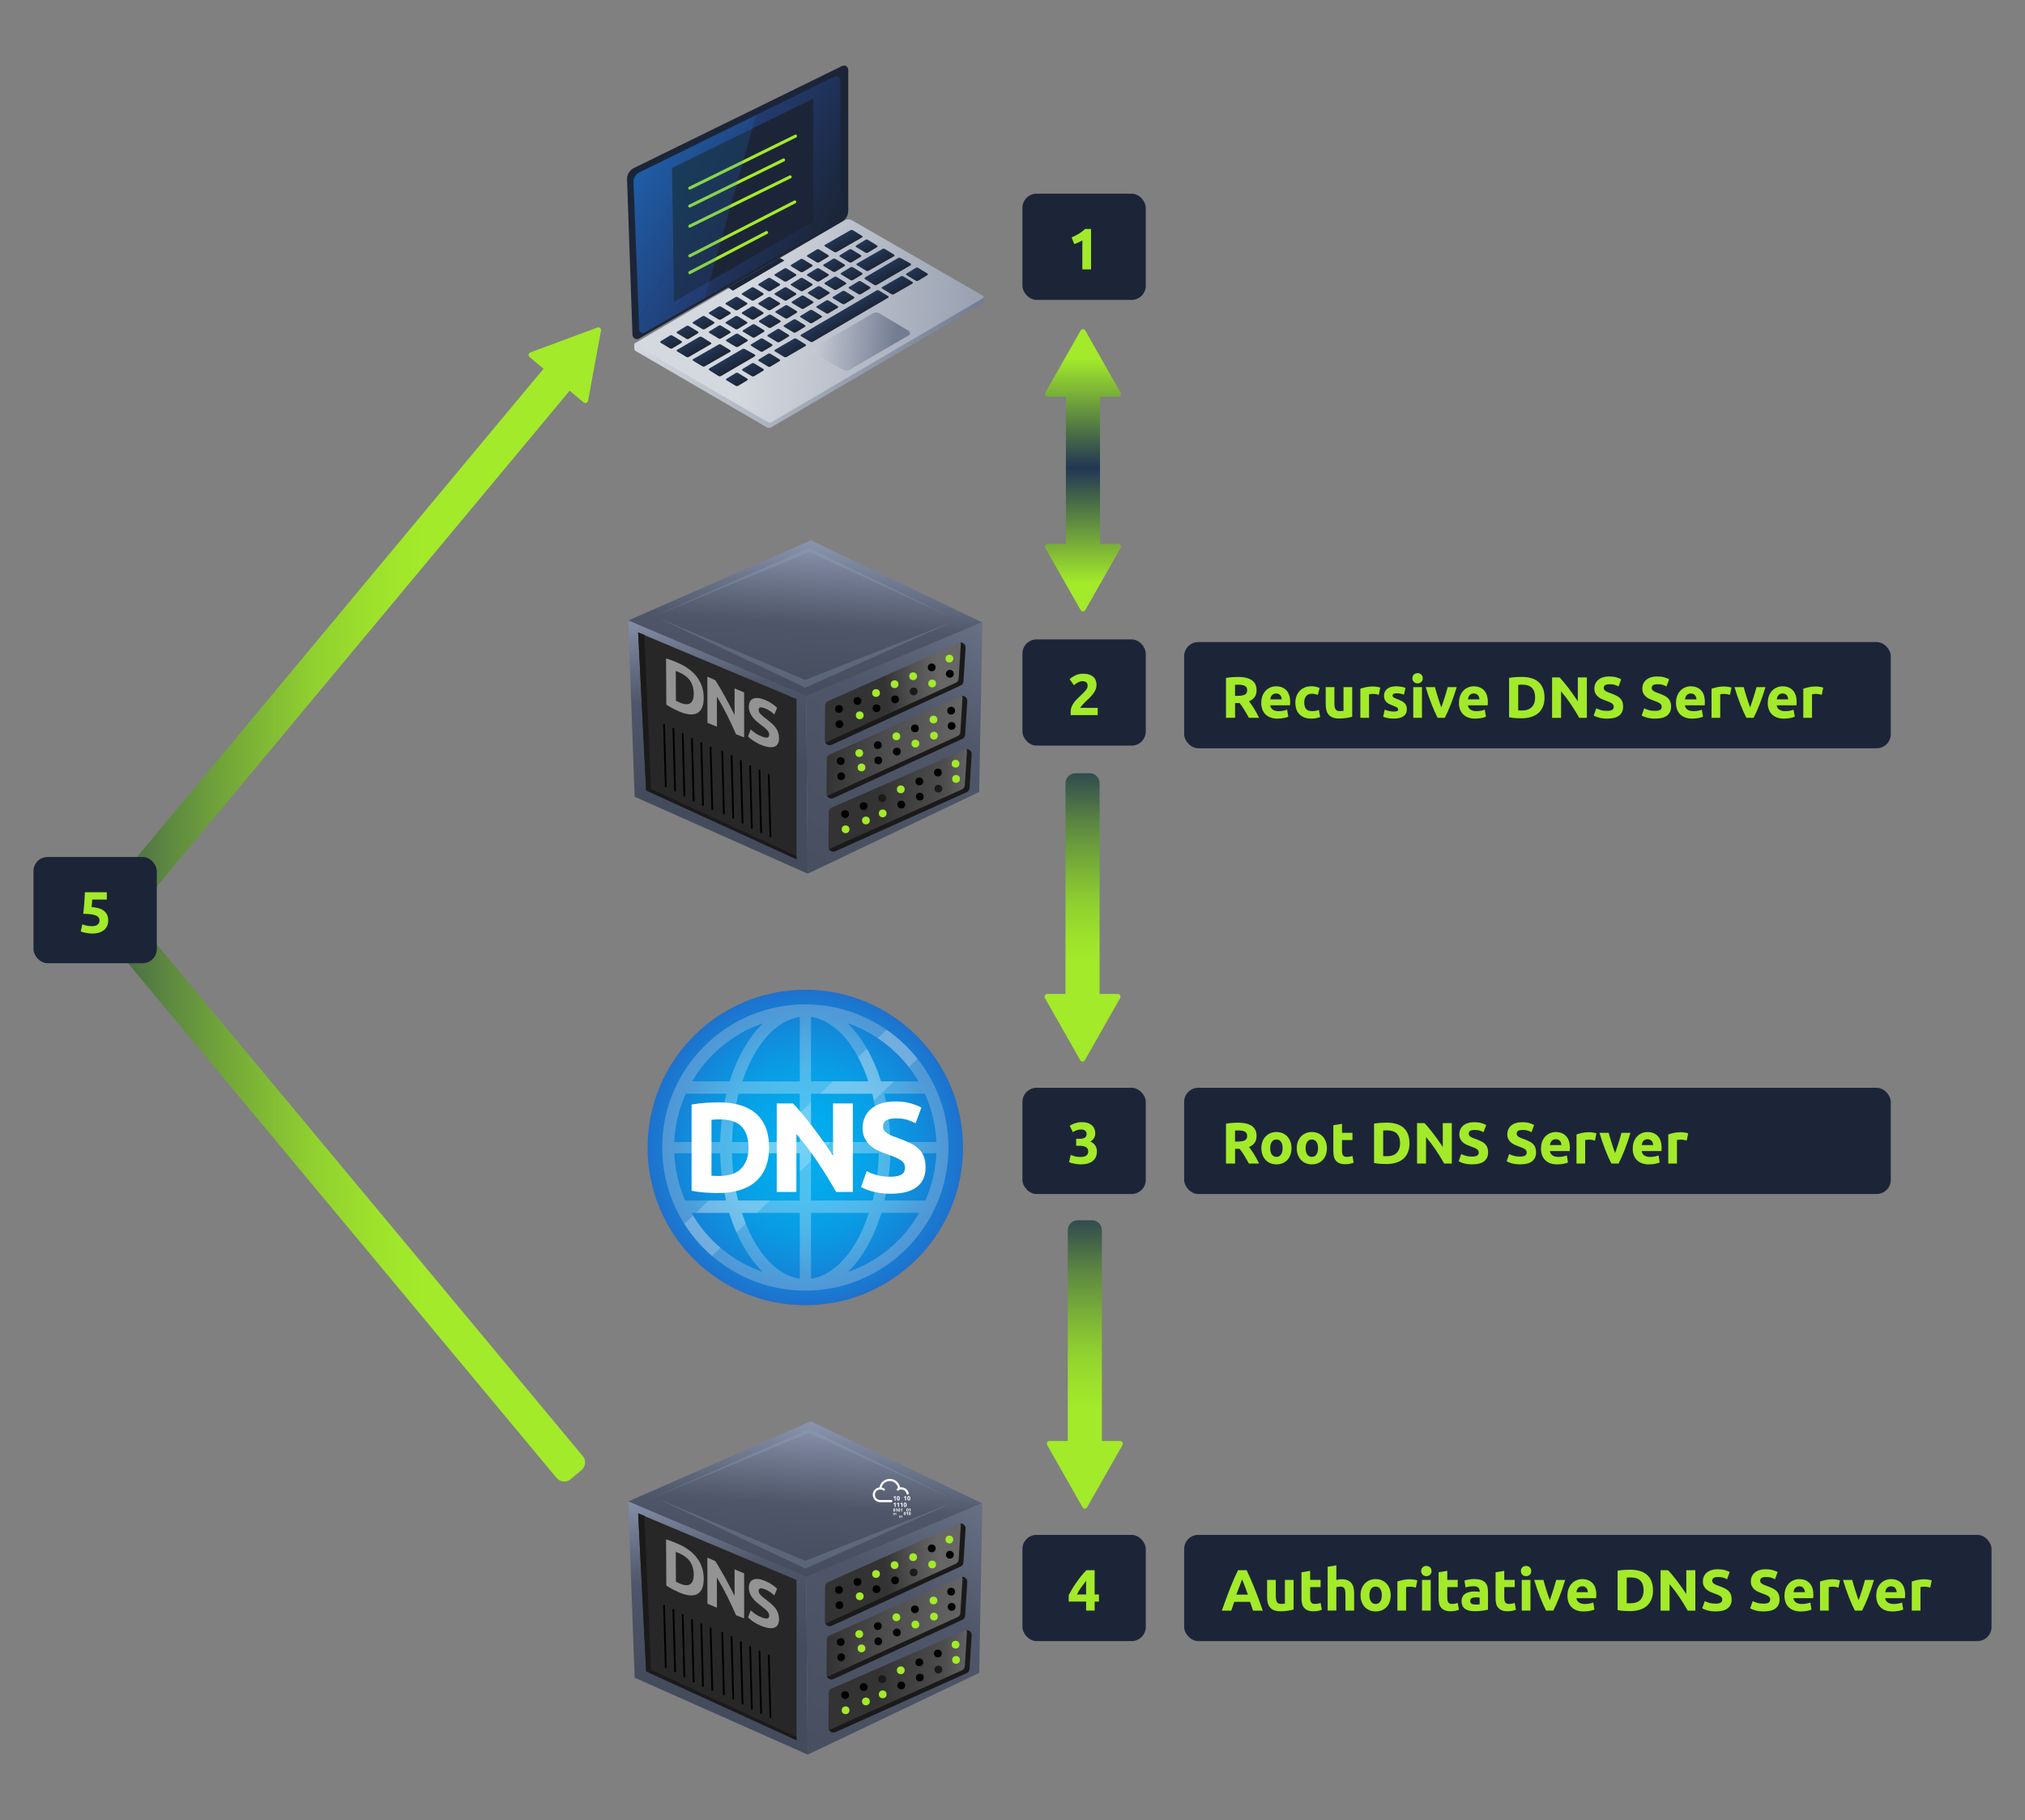 <?xml version="1.0" encoding="UTF-8"?>
<svg id="Layer_1" data-name="Layer 1" xmlns="http://www.w3.org/2000/svg" width="890" height="800" xmlns:xlink="http://www.w3.org/1999/xlink" viewBox="0 0 890 800">
  <rect x="0" y="0" width="890" height="800" fill="#808080" stroke="none"/>
  <defs>
    <linearGradient id="linear-gradient" x1="-104.25" y1="397.54" x2="253" y2="397.54" gradientUnits="userSpaceOnUse">
      <stop offset=".34" stop-color="#223654"/>
      <stop offset=".4" stop-color="#38554c"/>
      <stop offset=".5" stop-color="#5e8940"/>
      <stop offset=".6" stop-color="#7bb336"/>
      <stop offset=".68" stop-color="#91d12f"/>
      <stop offset=".76" stop-color="#9ee32b"/>
      <stop offset=".81" stop-color="#a3ea2a"/>
    </linearGradient>
    <linearGradient id="linear-gradient-2" x1="429.39" y1="163.43" x2="278.92" y2="149.49" gradientUnits="userSpaceOnUse">
      <stop offset="0" stop-color="#727c92"/>
      <stop offset="1" stop-color="#d4d8df"/>
    </linearGradient>
    <linearGradient id="linear-gradient-3" x1="360.24" y1="109.72" x2="250.3" y2="47.77" gradientUnits="userSpaceOnUse">
      <stop offset="0" stop-color="#1c2538"/>
      <stop offset="1" stop-color="#2a59be"/>
    </linearGradient>
    <linearGradient id="linear-gradient-4" x1="495.16" y1="154" x2="328.22" y2="138.54" xlink:href="#linear-gradient-2"/>
    <linearGradient id="linear-gradient-5" x1="393.92" y1="151.56" x2="351.72" y2="147.65" xlink:href="#linear-gradient-2"/>
    <linearGradient id="linear-gradient-6" x1="325.2" y1="169.13" x2="322.5" y2="164.44" gradientUnits="userSpaceOnUse">
      <stop offset="0" stop-color="#1c2538"/>
      <stop offset="1" stop-color="#223654"/>
    </linearGradient>
    <linearGradient id="linear-gradient-7" x1="296.29" y1="152.65" x2="293.59" y2="147.96" xlink:href="#linear-gradient-6"/>
    <linearGradient id="linear-gradient-8" x1="303.52" y1="148.46" x2="300.82" y2="143.78" xlink:href="#linear-gradient-6"/>
    <linearGradient id="linear-gradient-9" x1="310.55" y1="144.2" x2="307.84" y2="139.51" xlink:href="#linear-gradient-6"/>
    <linearGradient id="linear-gradient-10" x1="317.68" y1="139.96" x2="314.98" y2="135.27" xlink:href="#linear-gradient-6"/>
    <linearGradient id="linear-gradient-11" x1="325.02" y1="135.81" x2="322.32" y2="131.12" xlink:href="#linear-gradient-6"/>
    <linearGradient id="linear-gradient-12" x1="332.16" y1="131.57" x2="329.45" y2="126.88" xlink:href="#linear-gradient-6"/>
    <linearGradient id="linear-gradient-13" x1="339.42" y1="127.43" x2="336.71" y2="122.75" xlink:href="#linear-gradient-6"/>
    <linearGradient id="linear-gradient-14" x1="346.55" y1="123.19" x2="343.84" y2="118.51" xlink:href="#linear-gradient-6"/>
    <linearGradient id="linear-gradient-15" x1="353.68" y1="119.07" x2="350.97" y2="114.38" xlink:href="#linear-gradient-6"/>
    <linearGradient id="linear-gradient-16" x1="317.68" y1="148.32" x2="314.98" y2="143.63" xlink:href="#linear-gradient-6"/>
    <linearGradient id="linear-gradient-17" x1="325.02" y1="144.17" x2="322.32" y2="139.48" xlink:href="#linear-gradient-6"/>
    <linearGradient id="linear-gradient-18" x1="332.16" y1="139.93" x2="329.45" y2="135.24" xlink:href="#linear-gradient-6"/>
    <linearGradient id="linear-gradient-19" x1="339.42" y1="135.8" x2="336.71" y2="131.11" xlink:href="#linear-gradient-6"/>
    <linearGradient id="linear-gradient-20" x1="346.55" y1="131.56" x2="343.84" y2="126.87" xlink:href="#linear-gradient-6"/>
    <linearGradient id="linear-gradient-21" x1="353.68" y1="127.43" x2="350.97" y2="122.75" xlink:href="#linear-gradient-6"/>
    <linearGradient id="linear-gradient-22" y1="151.97" x2="322.5" y2="147.28" xlink:href="#linear-gradient-6"/>
    <linearGradient id="linear-gradient-23" x1="332.54" y1="147.81" x2="329.84" y2="143.13" xlink:href="#linear-gradient-6"/>
    <linearGradient id="linear-gradient-24" x1="339.67" y1="143.58" x2="336.97" y2="138.89" xlink:href="#linear-gradient-6"/>
    <linearGradient id="linear-gradient-25" x1="346.94" y1="139.44" x2="344.23" y2="134.75" xlink:href="#linear-gradient-6"/>
    <linearGradient id="linear-gradient-26" x1="354.07" y1="135.2" x2="351.36" y2="130.52" xlink:href="#linear-gradient-6"/>
    <linearGradient id="linear-gradient-27" x1="361.19" y1="131.08" x2="358.49" y2="126.39" xlink:href="#linear-gradient-6"/>
    <linearGradient id="linear-gradient-28" x1="336.07" y1="154.02" x2="333.37" y2="149.33" xlink:href="#linear-gradient-6"/>
    <linearGradient id="linear-gradient-29" x1="343.41" y1="149.87" x2="340.71" y2="145.18" xlink:href="#linear-gradient-6"/>
    <linearGradient id="linear-gradient-30" x1="350.54" y1="145.63" x2="347.84" y2="140.94" xlink:href="#linear-gradient-6"/>
    <linearGradient id="linear-gradient-31" x1="357.8" y1="141.49" x2="355.1" y2="136.81" xlink:href="#linear-gradient-6"/>
    <linearGradient id="linear-gradient-32" x1="364.94" y1="137.26" x2="362.23" y2="132.57" xlink:href="#linear-gradient-6"/>
    <linearGradient id="linear-gradient-33" x1="372.06" y1="133.13" x2="369.36" y2="128.45" xlink:href="#linear-gradient-6"/>
    <linearGradient id="linear-gradient-34" x1="360.81" y1="114.83" x2="358.1" y2="110.15" xlink:href="#linear-gradient-6"/>
    <linearGradient id="linear-gradient-35" x1="360.81" y1="123.19" x2="358.1" y2="118.51" xlink:href="#linear-gradient-6"/>
    <linearGradient id="linear-gradient-36" x1="367.94" y1="118.96" x2="365.24" y2="114.27" xlink:href="#linear-gradient-6"/>
    <linearGradient id="linear-gradient-37" x1="375.08" y1="114.83" x2="372.38" y2="110.15" xlink:href="#linear-gradient-6"/>
    <linearGradient id="linear-gradient-38" x1="382.21" y1="110.59" x2="379.51" y2="105.91" xlink:href="#linear-gradient-6"/>
    <linearGradient id="linear-gradient-39" x1="404.34" y1="122.91" x2="401.64" y2="118.22" xlink:href="#linear-gradient-6"/>
    <linearGradient id="linear-gradient-40" x1="368.5" y1="126.89" x2="365.79" y2="122.21" xlink:href="#linear-gradient-6"/>
    <linearGradient id="linear-gradient-41" x1="375.63" y1="122.66" x2="372.92" y2="117.97" xlink:href="#linear-gradient-6"/>
    <linearGradient id="linear-gradient-42" x1="379.14" y1="128.82" x2="376.43" y2="124.13" xlink:href="#linear-gradient-6"/>
    <linearGradient id="linear-gradient-43" x1="332.25" y1="164.88" x2="329.55" y2="160.2" xlink:href="#linear-gradient-6"/>
    <linearGradient id="linear-gradient-44" x1="339.42" y1="160.67" x2="336.71" y2="155.98" xlink:href="#linear-gradient-6"/>
    <linearGradient id="linear-gradient-45" x1="348.62" y1="155.21" x2="345.96" y2="150.6" xlink:href="#linear-gradient-6"/>
    <linearGradient id="linear-gradient-46" x1="372.68" y1="141.48" x2="369.83" y2="136.67" xlink:href="#linear-gradient-6"/>
    <linearGradient id="linear-gradient-47" x1="306.33" y1="154.82" x2="303.66" y2="150.2" xlink:href="#linear-gradient-6"/>
    <linearGradient id="linear-gradient-48" x1="314.1" y1="158.56" x2="311.43" y2="153.93" xlink:href="#linear-gradient-6"/>
    <linearGradient id="linear-gradient-49" x1="372.05" y1="108.3" x2="369.38" y2="103.67" xlink:href="#linear-gradient-6"/>
    <linearGradient id="linear-gradient-50" x1="395.69" y1="127.72" x2="393.03" y2="123.1" xlink:href="#linear-gradient-6"/>
    <linearGradient id="linear-gradient-51" x1="386.1" y1="116.55" x2="383.42" y2="111.92" xlink:href="#linear-gradient-6"/>
    <linearGradient id="linear-gradient-52" x1="323.12" y1="161.67" x2="320.33" y2="156.84" xlink:href="#linear-gradient-6"/>
    <linearGradient id="linear-gradient-53" x1="391.57" y1="121.65" x2="388.79" y2="116.82" xlink:href="#linear-gradient-6"/>
    <linearGradient id="linear-gradient-54" x1="323.07" y1="107.43" x2="276.9" y2="81.42" gradientUnits="userSpaceOnUse">
      <stop offset="0" stop-color="#2a59be"/>
      <stop offset="1" stop-color="#02adef"/>
    </linearGradient>
    <linearGradient id="linear-gradient-55" x1="357.21" y1="226.3" x2="351.21" y2="310.36" gradientUnits="userSpaceOnUse">
      <stop offset="0" stop-color="#9da8c4"/>
      <stop offset=".57" stop-color="#4f5669"/>
      <stop offset="1" stop-color="#444b5c"/>
    </linearGradient>
    <linearGradient id="linear-gradient-56" x1="303.34" y1="251.11" x2="319.23" y2="342.97" xlink:href="#linear-gradient-55"/>
    <linearGradient id="linear-gradient-57" x1="486.15" y1="176.02" x2="334.61" y2="419.79" xlink:href="#linear-gradient-55"/>
    <linearGradient id="linear-gradient-58" x1="-1963.29" y1="273.5" x2="-1939.38" y2="277.67" gradientTransform="translate(-1528.81 -93.21) rotate(-176.41) scale(1 -1)" gradientUnits="userSpaceOnUse">
      <stop offset="0" stop-color="#666"/>
      <stop offset=".57" stop-color="#4d4d4d"/>
      <stop offset="1" stop-color="#333"/>
    </linearGradient>
    <linearGradient id="linear-gradient-59" x1="-1975.25" y1="300.31" x2="-1915.2" y2="300.31" xlink:href="#linear-gradient-58"/>
    <linearGradient id="linear-gradient-60" x1="-1978.65" y1="323.56" x2="-1917.51" y2="323.56" gradientTransform="translate(-1528.81 -93.21) rotate(-176.41) scale(1 -1)" gradientUnits="userSpaceOnUse">
      <stop offset="0" stop-color="#666"/>
      <stop offset=".19" stop-color="#4d4d4d"/>
      <stop offset=".65" stop-color="#333"/>
    </linearGradient>
    <radialGradient id="radial-gradient" cx="353.94" cy="504.35" fx="353.94" fy="504.35" r="82.79" gradientUnits="userSpaceOnUse">
      <stop offset="0" stop-color="#02adef"/>
      <stop offset=".22" stop-color="#03a9ec"/>
      <stop offset=".44" stop-color="#099de5"/>
      <stop offset=".65" stop-color="#1289da"/>
      <stop offset=".87" stop-color="#206dca"/>
      <stop offset="1" stop-color="#2a59be"/>
    </radialGradient>
    <radialGradient id="radial-gradient-2" cx="353.94" cy="504.35" fx="353.94" fy="504.35" r="62.91" gradientUnits="userSpaceOnUse">
      <stop offset="0" stop-color="#fff"/>
      <stop offset=".33" stop-color="#fcfcfc"/>
      <stop offset=".55" stop-color="#f3f4f6"/>
      <stop offset=".74" stop-color="#e4e6eb"/>
      <stop offset=".87" stop-color="#d4d8df"/>
    </radialGradient>
    <linearGradient id="linear-gradient-61" x1="357.21" y1="613.5" x2="351.21" y2="697.56" xlink:href="#linear-gradient-55"/>
    <linearGradient id="linear-gradient-62" x1="303.34" y1="638.31" x2="319.23" y2="730.17" xlink:href="#linear-gradient-55"/>
    <linearGradient id="linear-gradient-63" x1="486.15" y1="563.22" x2="334.61" y2="806.99" xlink:href="#linear-gradient-55"/>
    <linearGradient id="linear-gradient-64" x1="-1987.55" y1="659.94" x2="-1963.64" y2="664.11" xlink:href="#linear-gradient-58"/>
    <linearGradient id="linear-gradient-65" x1="-1999.51" y1="686.75" x2="-1939.45" y2="686.75" xlink:href="#linear-gradient-58"/>
    <linearGradient id="linear-gradient-66" x1="-2002.91" y1="710" x2="-1941.77" y2="710" xlink:href="#linear-gradient-60"/>
    <linearGradient id="linear-gradient-67" x1="475.96" y1="144.04" x2="475.96" y2="267.23" gradientUnits="userSpaceOnUse">
      <stop offset=".11" stop-color="#a3ea2a"/>
      <stop offset=".5" stop-color="#223654"/>
      <stop offset=".91" stop-color="#a3ea2a"/>
    </linearGradient>
    <linearGradient id="linear-gradient-68" x1="850.89" y1="974.56" x2="1045.81" y2="974.56" gradientTransform="translate(1450.35 -585.35) rotate(90)" xlink:href="#linear-gradient"/>
    <linearGradient id="linear-gradient-69" x1="1047.38" y1="973.56" x2="1242.3" y2="973.56" gradientTransform="translate(1450.35 -585.35) rotate(90)" xlink:href="#linear-gradient"/>
  </defs>
  <g>
    <path d="m262.56,143.97l-29.43,10.9c-.87.32-1.08,1.46-.37,2.06l6.12,5.15L49.92,389.03l-16.37-6.06c-.87-.32-1.74.41-1.57,1.32l5.68,30.86c.17.91,1.26,1.31,1.96.72l5.65-4.75.05.04c.45.37.94.64,1.47.81l197.87,237.66c1.55,1.84,4.3,2.08,6.15.53l4.79-4.03c1.85-1.55,2.09-4.31.53-6.16L58.32,402.39l192.05-230.67,6.13,5.15c.71.59,1.79.19,1.96-.72l5.68-30.86c.17-.91-.7-1.64-1.57-1.32Z" style="fill: url(#linear-gradient);"/>
    <g>
      <rect x="14.71" y="376.66" width="54.21" height="46.69" rx="6.21" ry="6.21" style="fill: #1c2538;"/>
      <path d="m43.76,404.72c0-.5-.11-.94-.33-1.32s-.61-.71-1.15-.96c-.55-.26-1.28-.45-2.2-.59-.92-.14-2.09-.21-3.49-.21.19-1.59.34-3.2.46-4.85s.21-3.18.28-4.61h9.61v3.2h-6.41c-.03.62-.07,1.21-.12,1.78s-.09,1.07-.14,1.5c2.5.17,4.34.76,5.52,1.76,1.19,1,1.78,2.39,1.78,4.16,0,.82-.15,1.58-.44,2.28s-.73,1.31-1.31,1.82c-.58.51-1.31.91-2.19,1.2-.88.29-1.91.44-3.09.44-.46,0-.94-.03-1.45-.09-.5-.06-.99-.14-1.46-.23-.47-.09-.89-.19-1.27-.29s-.67-.21-.87-.31l.69-3.15c.43.19.99.37,1.69.55.7.18,1.54.27,2.51.27,1.18,0,2.03-.24,2.56-.71s.79-1.02.79-1.65Z" style="fill: #a3ea2a;"/>
    </g>
    <g>
      <path d="m278.76,151.22v1.8c0,.55.3,1.07.77,1.34l57.57,33.52c.55.32,1.23.32,1.78,0l92.57-54.33c.52-.3.83-.85.83-1.45v-1.58l-153.53,20.7Z" style="fill: url(#linear-gradient-2);"/>
      <path d="m277.97,147.13l-2.38-68.27c-.07-2.11,1.1-4.07,3-5l91.54-44.87c1.24-.61,2.68.29,2.68,1.67v61.98c0,2.04-1.09,3.92-2.85,4.93l-89.01,51.21c-1.3.75-2.93-.16-2.98-1.65Z" style="fill: #1c2538;"/>
      <path d="m281,75.78l85.9-42.21c1.12-.55,2.43.27,2.43,1.52v59.89c0,1.13-.6,2.17-1.58,2.73l-84.5,48.5c-1,.57-2.25-.12-2.3-1.27l-2.51-64.87c-.07-1.81.93-3.5,2.56-4.3Z" style="fill: url(#linear-gradient-3);"/>
      <polygon points="295.37 73.84 357.43 43.34 357.43 97.51 296.23 132.64 295.37 73.84" style="fill: #1c2538;"/>
      <path d="m303.14,83.35c-.25,0-.48-.14-.6-.37-.16-.33-.03-.73.3-.89l46.51-22.86c.33-.16.73-.03.89.3.16.33.03.73-.3.89l-46.51,22.86c-.09.05-.19.07-.29.07Z" style="fill: #a3ea2a;"/>
      <path d="m303.14,91.24c-.25,0-.48-.14-.6-.37-.16-.33-.03-.73.3-.89l41.26-20.27c.33-.16.73-.03.89.3.16.33.03.73-.3.89l-41.26,20.27c-.09.05-.19.07-.29.07Z" style="fill: #a3ea2a;"/>
      <path d="m303.14,100.08c-.25,0-.48-.14-.6-.37-.16-.33-.03-.73.3-.89l44.15-21.69c.33-.16.73-.03.89.3.16.33.03.73-.3.89l-44.15,21.69c-.09.05-.19.07-.29.07Z" style="fill: #a3ea2a;"/>
      <path d="m303.14,113.13c-.24,0-.47-.13-.59-.36-.17-.33-.04-.73.29-.89l46.17-23.72c.33-.17.73-.04.89.29.17.33.04.73-.29.89l-46.17,23.72c-.1.05-.2.07-.3.07Z" style="fill: #a3ea2a;"/>
      <path d="m303.14,120.5c-.24,0-.47-.13-.59-.36-.17-.33-.04-.73.28-.9l33.78-17.63c.33-.17.73-.04.9.28.17.33.04.73-.28.9l-33.78,17.63c-.1.05-.2.08-.31.08Z" style="fill: #a3ea2a;"/>
      <path d="m278.92,150.93l92.14-54.03c1.09-.64,2.43-.64,3.52-.01l57.39,33.08c.43.25.43.86,0,1.11l-92.79,54.41c-.55.32-1.24.32-1.79,0l-58.48-33.99c-.22-.13-.22-.44,0-.56Z" style="fill: url(#linear-gradient-4);"/>
      <path d="m357.26,153.06l26.39-15.35c.88-.51,1.96-.5,2.83.02l12.9,7.69c.75.45.75,1.54-.01,1.98l-26.02,15.15c-.86.5-1.91.5-2.77.02l-13.3-7.51c-.77-.44-.78-1.55-.01-2Z" style="fill: url(#linear-gradient-5);"/>
      <path d="m319.25,166.46l4.06-2.48c.36-.22.8-.22,1.16,0l4,2.48c.25.15.25.52,0,.67l-4.01,2.43c-.35.21-.79.21-1.14,0l-4.06-2.44c-.25-.15-.26-.52,0-.67Z" style="fill: url(#linear-gradient-6);"/>
      <path d="m290.34,149.98l4.06-2.48c.36-.22.8-.22,1.16,0l4,2.48c.25.15.25.52,0,.67l-4.01,2.43c-.35.21-.79.21-1.14,0l-4.06-2.44c-.25-.15-.26-.52,0-.67Z" style="fill: url(#linear-gradient-7);"/>
      <path d="m297.57,145.79l4.06-2.48c.36-.22.8-.22,1.16,0l4,2.48c.25.15.25.52,0,.67l-4.01,2.43c-.35.21-.79.21-1.14,0l-4.06-2.44c-.25-.15-.26-.52,0-.67Z" style="fill: url(#linear-gradient-8);"/>
      <path d="m304.6,141.52l4.06-2.48c.36-.22.8-.22,1.16,0l4,2.48c.25.15.25.52,0,.67l-4.01,2.43c-.35.21-.79.21-1.14,0l-4.06-2.44c-.25-.15-.26-.52,0-.67Z" style="fill: url(#linear-gradient-9);"/>
      <path d="m311.73,137.28l4.06-2.48c.36-.22.8-.22,1.16,0l4,2.48c.25.15.25.52,0,.67l-4.01,2.43c-.35.21-.79.21-1.14,0l-4.06-2.44c-.25-.15-.26-.52,0-.67Z" style="fill: url(#linear-gradient-10);"/>
      <path d="m319.07,133.13l4.06-2.48c.36-.22.8-.22,1.16,0l4,2.48c.25.15.25.52,0,.67l-4.01,2.43c-.35.21-.79.21-1.14,0l-4.06-2.44c-.25-.15-.26-.52,0-.67Z" style="fill: url(#linear-gradient-11);"/>
      <path d="m326.2,128.89l4.06-2.48c.36-.22.8-.22,1.16,0l4,2.48c.25.15.25.52,0,.67l-4.01,2.43c-.35.21-.79.21-1.14,0l-4.06-2.44c-.25-.15-.26-.52,0-.67Z" style="fill: url(#linear-gradient-12);"/>
      <path d="m333.46,124.76l4.06-2.48c.36-.22.8-.22,1.16,0l4,2.48c.25.15.25.52,0,.67l-4.01,2.43c-.35.21-.79.21-1.14,0l-4.06-2.44c-.25-.15-.26-.52,0-.67Z" style="fill: url(#linear-gradient-13);"/>
      <path d="m340.59,120.52l4.06-2.48c.36-.22.8-.22,1.16,0l4,2.48c.25.15.25.52,0,.67l-4.01,2.43c-.35.21-.79.21-1.14,0l-4.06-2.44c-.25-.15-.26-.52,0-.67Z" style="fill: url(#linear-gradient-14);"/>
      <path d="m347.72,116.4l4.06-2.48c.36-.22.8-.22,1.16,0l4,2.48c.25.15.25.52,0,.67l-4.01,2.43c-.35.21-.79.21-1.14,0l-4.06-2.44c-.25-.15-.26-.52,0-.67Z" style="fill: url(#linear-gradient-15);"/>
      <path d="m311.73,145.65l4.06-2.48c.36-.22.8-.22,1.16,0l4,2.48c.25.15.25.52,0,.67l-4.01,2.43c-.35.21-.79.21-1.14,0l-4.06-2.44c-.25-.15-.26-.52,0-.67Z" style="fill: url(#linear-gradient-16);"/>
      <path d="m319.07,141.5l4.06-2.48c.36-.22.8-.22,1.16,0l4,2.48c.25.15.25.52,0,.67l-4.01,2.43c-.35.21-.79.21-1.14,0l-4.06-2.44c-.25-.15-.26-.52,0-.67Z" style="fill: url(#linear-gradient-17);"/>
      <path d="m326.2,137.26l4.06-2.48c.36-.22.8-.22,1.16,0l4,2.48c.25.15.25.52,0,.67l-4.01,2.43c-.35.21-.79.21-1.14,0l-4.06-2.44c-.25-.15-.26-.52,0-.67Z" style="fill: url(#linear-gradient-18);"/>
      <path d="m333.46,133.12l4.06-2.48c.36-.22.8-.22,1.16,0l4,2.48c.25.15.25.52,0,.67l-4.01,2.43c-.35.21-.79.21-1.14,0l-4.06-2.44c-.25-.15-.26-.52,0-.67Z" style="fill: url(#linear-gradient-19);"/>
      <path d="m340.59,128.88l4.06-2.48c.36-.22.8-.22,1.16,0l4,2.48c.25.15.25.52,0,.67l-4.01,2.43c-.35.21-.79.21-1.14,0l-4.06-2.44c-.25-.15-.26-.52,0-.67Z" style="fill: url(#linear-gradient-20);"/>
      <path d="m347.72,124.76l4.06-2.48c.36-.22.8-.22,1.16,0l4,2.48c.25.15.25.52,0,.67l-4.01,2.43c-.35.21-.79.21-1.14,0l-4.06-2.44c-.25-.15-.26-.52,0-.67Z" style="fill: url(#linear-gradient-21);"/>
      <path d="m319.25,149.29l4.06-2.48c.36-.22.8-.22,1.16,0l4,2.48c.25.15.25.52,0,.67l-4.01,2.43c-.35.21-.79.21-1.14,0l-4.06-2.44c-.25-.15-.26-.52,0-.67Z" style="fill: url(#linear-gradient-22);"/>
      <path d="m326.59,145.14l4.06-2.48c.36-.22.8-.22,1.16,0l4,2.48c.25.15.25.52,0,.67l-4.01,2.43c-.35.21-.79.21-1.14,0l-4.06-2.44c-.25-.15-.26-.52,0-.67Z" style="fill: url(#linear-gradient-23);"/>
      <path d="m333.72,140.9l4.06-2.48c.36-.22.8-.22,1.16,0l4,2.48c.25.15.25.52,0,.67l-4.01,2.43c-.35.21-.79.21-1.14,0l-4.06-2.44c-.25-.15-.26-.52,0-.67Z" style="fill: url(#linear-gradient-24);"/>
      <path d="m340.98,136.77l4.06-2.48c.36-.22.8-.22,1.16,0l4,2.48c.25.15.25.52,0,.67l-4.01,2.43c-.35.21-.79.21-1.14,0l-4.06-2.44c-.25-.15-.26-.52,0-.67Z" style="fill: url(#linear-gradient-25);"/>
      <path d="m348.11,132.53l4.06-2.48c.36-.22.8-.22,1.16,0l4,2.48c.25.15.25.52,0,.67l-4.01,2.43c-.35.21-.79.21-1.14,0l-4.06-2.44c-.25-.15-.26-.52,0-.67Z" style="fill: url(#linear-gradient-26);"/>
      <path d="m355.24,128.41l4.06-2.48c.36-.22.8-.22,1.16,0l4,2.48c.25.15.25.52,0,.67l-4.01,2.43c-.35.21-.79.21-1.14,0l-4.06-2.44c-.25-.15-.26-.52,0-.67Z" style="fill: url(#linear-gradient-27);"/>
      <path d="m330.12,151.35l4.06-2.48c.36-.22.8-.22,1.16,0l4,2.48c.25.15.25.52,0,.67l-4.01,2.43c-.35.21-.79.21-1.14,0l-4.06-2.44c-.25-.15-.26-.52,0-.67Z" style="fill: url(#linear-gradient-28);"/>
      <path d="m337.46,147.2l4.06-2.48c.36-.22.8-.22,1.16,0l4,2.48c.25.15.25.52,0,.67l-4.01,2.43c-.35.21-.79.21-1.14,0l-4.06-2.44c-.25-.15-.26-.52,0-.67Z" style="fill: url(#linear-gradient-29);"/>
      <path d="m344.59,142.96l4.06-2.48c.36-.22.8-.22,1.16,0l4,2.48c.25.15.25.52,0,.67l-4.01,2.43c-.35.21-.79.21-1.14,0l-4.06-2.44c-.25-.15-.26-.52,0-.67Z" style="fill: url(#linear-gradient-30);"/>
      <path d="m351.85,138.82l4.06-2.48c.36-.22.8-.22,1.16,0l4,2.48c.25.15.25.52,0,.67l-4.01,2.43c-.35.21-.79.21-1.14,0l-4.06-2.44c-.25-.15-.26-.52,0-.67Z" style="fill: url(#linear-gradient-31);"/>
      <path d="m358.98,134.58l4.06-2.48c.36-.22.8-.22,1.16,0l4,2.48c.25.15.25.52,0,.67l-4.01,2.43c-.35.21-.79.21-1.14,0l-4.06-2.44c-.25-.15-.26-.52,0-.67Z" style="fill: url(#linear-gradient-32);"/>
      <path d="m366.11,130.46l4.06-2.48c.36-.22.8-.22,1.16,0l4,2.48c.25.15.25.52,0,.67l-4.01,2.43c-.35.21-.79.21-1.14,0l-4.06-2.44c-.25-.15-.26-.52,0-.67Z" style="fill: url(#linear-gradient-33);"/>
      <path d="m354.85,112.16l4.06-2.48c.36-.22.8-.22,1.16,0l4,2.48c.25.15.25.52,0,.67l-4.01,2.43c-.35.21-.79.21-1.14,0l-4.06-2.44c-.25-.15-.26-.52,0-.67Z" style="fill: url(#linear-gradient-34);"/>
      <path d="m354.85,120.52l4.06-2.48c.36-.22.8-.22,1.16,0l4,2.48c.25.15.25.52,0,.67l-4.01,2.43c-.35.21-.79.21-1.14,0l-4.06-2.44c-.25-.15-.26-.52,0-.67Z" style="fill: url(#linear-gradient-35);"/>
      <path d="m361.99,116.28l4.06-2.48c.36-.22.8-.22,1.16,0l4,2.48c.25.15.25.52,0,.67l-4.01,2.43c-.35.21-.79.21-1.14,0l-4.06-2.44c-.25-.15-.26-.52,0-.67Z" style="fill: url(#linear-gradient-36);"/>
      <path d="m369.13,112.16l4.06-2.48c.36-.22.8-.22,1.16,0l4,2.48c.25.15.25.52,0,.67l-4.01,2.43c-.35.21-.79.21-1.14,0l-4.06-2.44c-.25-.15-.26-.52,0-.67Z" style="fill: url(#linear-gradient-37);"/>
      <path d="m376.26,107.92l4.06-2.48c.36-.22.8-.22,1.16,0l4,2.48c.25.15.25.52,0,.67l-4.01,2.43c-.35.21-.79.21-1.14,0l-4.06-2.44c-.25-.15-.26-.52,0-.67Z" style="fill: url(#linear-gradient-38);"/>
      <path d="m398.39,120.24l4.06-2.48c.36-.22.8-.22,1.16,0l4,2.48c.25.15.25.52,0,.67l-4.01,2.43c-.35.21-.79.21-1.14,0l-4.06-2.44c-.25-.15-.26-.52,0-.67Z" style="fill: url(#linear-gradient-39);"/>
      <path d="m362.54,124.22l4.06-2.48c.36-.22.8-.22,1.16,0l4,2.48c.25.15.25.52,0,.67l-4.01,2.43c-.35.21-.79.21-1.14,0l-4.06-2.44c-.25-.15-.26-.52,0-.67Z" style="fill: url(#linear-gradient-40);"/>
      <path d="m369.68,119.98l4.06-2.48c.36-.22.8-.22,1.16,0l4,2.48c.25.15.25.52,0,.67l-4.01,2.43c-.35.21-.79.21-1.14,0l-4.06-2.44c-.25-.15-.26-.52,0-.67Z" style="fill: url(#linear-gradient-41);"/>
      <path d="m373.18,126.15l4.06-2.48c.36-.22.8-.22,1.16,0l4,2.48c.25.15.25.52,0,.67l-4.01,2.43c-.35.21-.79.21-1.14,0l-4.06-2.44c-.25-.15-.26-.52,0-.67Z" style="fill: url(#linear-gradient-42);"/>
      <path d="m326.3,162.21l4.06-2.48c.36-.22.8-.22,1.16,0l4,2.48c.25.15.25.52,0,.67l-4.01,2.43c-.35.21-.79.21-1.14,0l-4.06-2.44c-.25-.15-.26-.52,0-.67Z" style="fill: url(#linear-gradient-43);"/>
      <path d="m333.46,158l4.06-2.48c.36-.22.8-.22,1.16,0l4,2.48c.25.15.25.52,0,.67l-4.01,2.43c-.35.21-.79.21-1.14,0l-4.06-2.44c-.25-.15-.26-.52,0-.67Z" style="fill: url(#linear-gradient-44);"/>
      <path d="m340.54,153.77l8.36-4.86c.36-.22.8-.22,1.16,0l4,2.48c.25.15.25.52,0,.67l-8.31,4.81c-.35.21-.79.21-1.14,0l-4.06-2.44c-.25-.15-.26-.52,0-.67Z" style="fill: url(#linear-gradient-45);"/>
      <path d="m352.04,147.1l33.16-19.4c.36-.22.8-.22,1.16,0l4,2.48c.25.15.25.52,0,.67l-33.11,19.35c-.35.21-.79.21-1.14,0l-4.06-2.44c-.25-.15-.26-.52,0-.67Z" style="fill: url(#linear-gradient-46);"/>
      <path d="m297.57,153.77l9.71-5.66c.36-.22.8-.22,1.16,0l4,2.48c.25.15.25.52,0,.67l-9.66,5.61c-.35.21-.79.21-1.14,0l-4.06-2.44c-.25-.15-.26-.52,0-.67Z" style="fill: url(#linear-gradient-47);"/>
      <path d="m304.6,157.87l11.19-6.41c.36-.22.8-.22,1.16,0l4,2.48c.25.15.25.52,0,.67l-11.14,6.37c-.35.21-.79.21-1.14,0l-4.06-2.44c-.25-.15-.26-.52,0-.67Z" style="fill: url(#linear-gradient-48);"/>
      <path d="m362.54,107.62l11.19-6.41c.36-.22.8-.22,1.16,0l4,2.48c.25.15.25.52,0,.67l-11.14,6.37c-.35.21-.79.21-1.14,0l-4.06-2.44c-.25-.15-.26-.52,0-.67Z" style="fill: url(#linear-gradient-49);"/>
      <path d="m387.69,126.18l8.19-4.7c.36-.22.8-.22,1.16,0l4,2.48c.25.15.25.52,0,.67l-8.14,4.65c-.35.21-.79.21-1.14,0l-4.06-2.44c-.25-.15-.26-.52,0-.67Z" style="fill: url(#linear-gradient-50);"/>
      <path d="m376.59,115.86l11.19-6.41c.36-.22.8-.22,1.16,0l4,2.48c.25.15.25.52,0,.67l-11.14,6.37c-.35.21-.79.21-1.14,0l-4.06-2.44c-.25-.15-.26-.52,0-.67Z" style="fill: url(#linear-gradient-51);"/>
      <path d="m311.76,161.94l14.47-8.5c.36-.21.8-.21,1.16-.01l4.33,2.41c.31.17.31.61,0,.79l-14.78,8.61c-.37.22-.84.21-1.21-.02l-3.99-2.5c-.29-.18-.28-.6.01-.78Z" style="fill: url(#linear-gradient-52);"/>
      <path d="m380.21,121.92l14.47-8.5c.36-.21.8-.21,1.16-.01l4.33,2.41c.31.17.31.61,0,.79l-14.78,8.61c-.37.22-.84.21-1.21-.02l-3.99-2.5c-.29-.18-.28-.6.01-.78Z" style="fill: url(#linear-gradient-53);"/>
      <polygon points="319.96 126.34 322.12 127.76 344.78 114.5 342.64 113.3 319.96 126.34" style="fill: #1c2538;"/>
      <path d="m332.32,50.56l-51.32,25.22c-1.63.8-2.63,2.48-2.56,4.3l2.51,64.87c.04,1.15,1.3,1.84,2.3,1.27l26.56-15.25,22.51-80.41Z" style="fill: url(#linear-gradient-54); opacity: .2;"/>
    </g>
    <g>
      <g>
        <g>
          <g>
            <polygon points="276.11 272.71 356.41 237.49 431.63 273.53 353.58 306.92 276.11 272.71" style="fill: url(#linear-gradient-55);"/>
            <polyline points="354.35 305.76 355 384 278.93 350.19 276.11 272.71" style="fill: url(#linear-gradient-56);"/>
            <polygon points="354.29 305.82 355 384 430.36 348.08 431.77 273.42 354.29 305.82" style="fill: url(#linear-gradient-57);"/>
            <path d="m365.56,327.32l56.64-25.98c.72-.33,1.21-1.04,1.26-1.83l.93-14.79c.1-1.62-1.55-2.77-3.04-2.11l-57.44,25.56c-.77.34-1.28,1.11-1.28,1.96l-.12,15.2c-.01,1.58,1.62,2.64,3.06,1.98Z" style="fill: url(#linear-gradient-58);"/>
            <path d="m362.7,326.28c.49,1.02,1.73,1.54,2.86,1.03l56.64-25.99c.72-.33,1.2-1.03,1.25-1.83l.93-14.78c.09-1.36-1.07-2.4-2.32-2.3.16.32.23.68.21,1.08l-.93,14.78c-.05.8-.53,1.5-1.25,1.83l-56.64,25.99c-.25.1-.49.18-.75.19Z" style="fill: #1a1a1a;"/>
            <path d="m366.31,350.75l56.64-25.98c.72-.33,1.21-1.04,1.26-1.83l.93-14.79c.1-1.62-1.55-2.77-3.04-2.11l-57.44,25.56c-.77.34-1.28,1.11-1.28,1.96l-.12,15.2c-.01,1.58,1.62,2.64,3.06,1.98Z" style="fill: url(#linear-gradient-59);"/>
            <path d="m363.45,349.72c.49,1.02,1.73,1.54,2.86,1.03l56.64-25.99c.72-.33,1.2-1.03,1.25-1.83l.93-14.78c.09-1.36-1.07-2.4-2.32-2.3.16.32.23.68.21,1.08l-.93,14.78c-.05.8-.53,1.5-1.25,1.83l-56.64,25.99c-.25.1-.49.18-.75.19Z" style="fill: #1a1a1a;"/>
            <path d="m367.16,374.1l57.73-25.92c.72-.33,1.21-1.04,1.26-1.83l.93-14.79c.1-1.62-1.55-2.77-3.04-2.11l-58.53,25.5c-.77.34-1.28,1.11-1.28,1.96l-.12,15.2c-.01,1.58,1.62,2.64,3.06,1.98Z" style="fill: url(#linear-gradient-60);"/>
            <path d="m364.3,373.07c.49,1.02,1.73,1.54,2.86,1.03l57.73-25.92c.72-.33,1.2-1.03,1.25-1.83l.93-14.78c.09-1.36-1.07-2.4-2.32-2.3.16.32.23.68.21,1.08l-.93,14.78c-.05.8-.53,1.5-1.25,1.83l-57.73,25.92c-.25.1-.49.18-.75.19Z" style="fill: #1a1a1a;"/>
            <circle cx="368.72" cy="311.59" r="1.71"/>
            <circle cx="368.93" cy="318.28" r="1.71"/>
            <circle cx="376.87" cy="308.1" r="1.71"/>
            <circle cx="377.86" cy="314.4" r="1.71" style="fill: #a3ea2a;"/>
            <circle cx="385.02" cy="304.6" r="1.71" style="fill: #a3ea2a;"/>
            <circle cx="385.24" cy="311.29" r="1.71"/>
            <circle cx="393.18" cy="300.72" r="1.71" style="fill: #a3ea2a;"/>
            <circle cx="393.39" cy="307.41" r="1.71"/>
            <circle cx="401.33" cy="297.22" r="1.71" style="fill: #a3ea2a;"/>
            <circle cx="401.55" cy="303.91" r="1.71" style="fill: #1a1a1a;"/>
            <circle cx="409.49" cy="293.34" r="1.71"/>
            <circle cx="409.7" cy="300.42" r="1.71" style="fill: #a3ea2a;"/>
            <circle cx="417.26" cy="289.46" r="1.71" style="fill: #a3ea2a;"/>
            <circle cx="417.47" cy="296.15" r="1.71"/>
            <circle cx="369.49" cy="334.5" r="1.71"/>
            <circle cx="369.71" cy="341.19" r="1.71"/>
            <circle cx="377.65" cy="331.01" r="1.71" style="fill: #a3ea2a;"/>
            <circle cx="378.64" cy="337.31" r="1.71" style="fill: #a3ea2a;"/>
            <circle cx="385.8" cy="327.51" r="1.71"/>
            <circle cx="386.01" cy="334.2" r="1.71"/>
            <circle cx="393.96" cy="323.63" r="1.71" style="fill: #a3ea2a;"/>
            <circle cx="394.17" cy="330.32" r="1.71"/>
            <circle cx="402.11" cy="320.13" r="1.71"/>
            <circle cx="402.32" cy="326.82" r="1.71" style="fill: #a3ea2a;"/>
            <circle cx="410.27" cy="316.25" r="1.71" style="fill: #a3ea2a;"/>
            <circle cx="410.48" cy="323.33" r="1.71" style="fill: #a3ea2a;"/>
            <circle cx="418.03" cy="312.37" r="1.71"/>
            <circle cx="418.24" cy="319.06" r="1.71"/>
            <circle cx="371.43" cy="357.8" r="1.71"/>
            <circle cx="371.65" cy="364.49" r="1.71" style="fill: #a3ea2a;"/>
            <circle cx="379.59" cy="354.3" r="1.71"/>
            <circle cx="380.58" cy="360.61" r="1.71" style="fill: #a3ea2a;"/>
            <circle cx="387.74" cy="350.81" r="1.71" style="fill: #1a1a1a;"/>
            <circle cx="387.96" cy="357.5" r="1.71" style="fill: #a3ea2a;"/>
            <circle cx="395.9" cy="346.93" r="1.71" style="fill: #a3ea2a;"/>
            <circle cx="396.11" cy="353.62" r="1.71"/>
            <circle cx="404.05" cy="343.43" r="1.71"/>
            <circle cx="404.27" cy="350.12" r="1.71"/>
            <circle cx="412.21" cy="339.55" r="1.71"/>
            <circle cx="412.42" cy="346.63" r="1.71" style="fill: #1a1a1a;"/>
            <circle cx="419.97" cy="335.67" r="1.71" style="fill: #a3ea2a;"/>
            <circle cx="420.19" cy="342.35" r="1.71" style="fill: #a3ea2a;"/>
            <polygon points="280.47 277.99 283.97 347.41 350.07 377.66 350.07 307.23 280.47 277.99" style="fill: #272728;"/>
            <polygon points="280.47 277.99 283.21 279.02 286.14 346.76 283.97 347.41 280.47 277.99" style="fill: #1a1a1a;"/>
            <polygon points="286.14 346.76 350.07 376.25 350.07 377.66 283.97 347.41 286.14 346.76" style="fill: #1a1a1a;"/>
          </g>
          <g>
            <line x1="304.87" y1="351.94" x2="304.13" y2="324.81" style="fill: #eb0037;"/>
            <path d="m304.87,352.32c-.21,0-.38-.17-.39-.38l-.74-27.13c0-.21.16-.39.38-.4.22,0,.39.16.4.38l.74,27.13c0,.21-.16.39-.38.4,0,0,0,0-.01,0Z"/>
          </g>
          <g>
            <line x1="308.96" y1="353.79" x2="308.22" y2="326.67" style="fill: #eb0037;"/>
            <path d="m308.96,354.18c-.21,0-.38-.17-.39-.38l-.74-27.13c0-.21.16-.39.38-.4.21,0,.39.16.4.38l.74,27.13c0,.21-.16.39-.38.4,0,0,0,0-.01,0Z"/>
          </g>
          <g>
            <line x1="313.05" y1="355.65" x2="312.31" y2="328.53" style="fill: #eb0037;"/>
            <path d="m313.05,356.04c-.21,0-.38-.17-.39-.38l-.74-27.13c0-.21.16-.39.38-.4.21,0,.39.16.4.38l.74,27.13c0,.21-.16.39-.38.4,0,0,0,0-.01,0Z"/>
          </g>
          <g>
            <line x1="318.17" y1="357.54" x2="317.43" y2="330.42" style="fill: #eb0037;"/>
            <path d="m318.17,357.93c-.21,0-.38-.17-.39-.38l-.74-27.13c0-.21.16-.39.38-.4.22,0,.39.16.4.38l.74,27.13c0,.21-.16.39-.38.4,0,0,0,0-.01,0Z"/>
          </g>
          <g>
            <line x1="322.26" y1="359.4" x2="321.51" y2="332.28" style="fill: #eb0037;"/>
            <path d="m322.26,359.79c-.21,0-.38-.17-.39-.38l-.74-27.13c0-.21.16-.39.38-.4.22,0,.39.16.4.38l.74,27.13c0,.21-.16.39-.38.4,0,0,0,0-.01,0Z"/>
          </g>
          <g>
            <line x1="326.34" y1="361.63" x2="325.6" y2="334.51" style="fill: #eb0037;"/>
            <path d="m326.34,362.02c-.21,0-.38-.17-.39-.38l-.74-27.13c0-.21.16-.39.38-.4.22,0,.39.16.4.38l.74,27.13c0,.21-.16.39-.38.4,0,0,0,0-.01,0Z"/>
          </g>
          <g>
            <line x1="330.43" y1="363.86" x2="329.69" y2="336.74" style="fill: #eb0037;"/>
            <path d="m330.43,364.25c-.21,0-.38-.17-.39-.38l-.74-27.13c0-.21.16-.39.38-.4,0,0,0,0,.01,0,.21,0,.38.17.39.38l.74,27.13c0,.21-.16.39-.38.4,0,0,0,0-.01,0Z"/>
          </g>
          <g>
            <line x1="334.52" y1="365.72" x2="333.78" y2="338.59" style="fill: #eb0037;"/>
            <path d="m334.52,366.11c-.21,0-.38-.17-.39-.38l-.74-27.13c0-.21.16-.39.38-.4.22,0,.39.16.4.38l.74,27.13c0,.21-.16.39-.38.4,0,0,0,0-.01,0Z"/>
          </g>
          <g>
            <line x1="338.61" y1="367.58" x2="337.86" y2="340.45" style="fill: #eb0037;"/>
            <path d="m338.61,367.97c-.21,0-.38-.17-.39-.38l-.74-27.13c0-.21.16-.39.38-.4.22,0,.39.16.4.38l.74,27.13c0,.21-.16.39-.38.4,0,0,0,0-.01,0Z"/>
          </g>
          <polygon points="289.2 271.56 353.94 302.23 418.68 273.27 353.94 298.82 289.2 271.56" style="fill: #97afbf; opacity: .25;"/>
          <polygon points="285.79 271.56 355.64 240.89 418.68 271.56 355.64 242.6 285.79 271.56" style="fill: #97afbf; opacity: .25;"/>
        </g>
        <g>
          <line x1="292.61" y1="345.62" x2="291.87" y2="318.49" style="fill: #eb0037;"/>
          <path d="m292.61,346.01c-.21,0-.38-.17-.39-.38l-.74-27.13c0-.21.16-.39.38-.4.21,0,.39.16.4.38l.74,27.13c0,.21-.16.39-.38.4,0,0,0,0-.01,0Z"/>
        </g>
        <g>
          <line x1="296.7" y1="347.48" x2="295.96" y2="320.35" style="fill: #eb0037;"/>
          <path d="m296.7,347.86c-.21,0-.38-.17-.39-.38l-.74-27.13c0-.21.16-.39.38-.4.22,0,.39.16.4.38l.74,27.13c0,.21-.16.39-.38.4,0,0,0,0-.01,0Z"/>
        </g>
        <g>
          <line x1="300.79" y1="349.71" x2="300.04" y2="322.58" style="fill: #eb0037;"/>
          <path d="m300.79,350.09c-.21,0-.38-.17-.39-.38l-.74-27.13c0-.21.16-.39.38-.4.21,0,.39.16.4.38l.74,27.13c0,.21-.16.39-.38.4,0,0,0,0-.01,0Z"/>
        </g>
      </g>
      <g style="opacity: .5;">
        <g>
          <path d="m309.28,306.77c0,1.76-.24,3.19-.74,4.3-.5,1.11-1.21,1.9-2.14,2.38-.93.48-2.06.66-3.39.53-1.34-.13-2.84-.55-4.5-1.27-.76-.33-1.65-.75-2.66-1.26-1.01-.52-2.01-1.1-2.99-1.76l-.12-20.28c.98.26,2,.61,3.07,1.04,1.06.43,1.98.81,2.74,1.17,1.62.74,3.08,1.61,4.4,2.6,1.32.98,2.45,2.1,3.39,3.36.94,1.25,1.67,2.64,2.18,4.17.51,1.52.77,3.2.77,5.04Zm-12.21,1.21c.2.11.43.22.69.35.26.13.57.27.94.43,2.12.92,3.68,1.02,4.7.29,1.02-.73,1.52-2.12,1.51-4.17,0-2.14-.5-3.97-1.48-5.51-.98-1.53-2.53-2.78-4.66-3.75-.29-.13-.59-.26-.9-.4-.31-.13-.6-.24-.87-.32l.07,13.08Z" style="fill: #fff;"/>
          <path d="m323.51,322.76c-1.21-2.79-2.52-5.59-3.93-8.41-1.41-2.82-2.91-5.56-4.51-8.22l.03,13.27-4.17-1.71-.05-20.28,3.45,1.51c.6.89,1.26,1.95,1.98,3.18.72,1.23,1.46,2.52,2.21,3.88.75,1.36,1.5,2.75,2.24,4.18.74,1.43,1.44,2.79,2.09,4.09v-11.68s4.2,1.76,4.2,1.76v19.79s-3.54-1.38-3.54-1.38Z" style="fill: #fff;"/>
          <path d="m335.04,323.78c.59.22,1.08.36,1.47.4.39.04.7.02.93-.08.23-.09.4-.24.49-.46.09-.21.14-.47.14-.77,0-.64-.29-1.28-.86-1.92-.57-.64-1.56-1.48-2.96-2.51-.61-.46-1.22-.96-1.83-1.49-.61-.53-1.16-1.12-1.65-1.76-.49-.64-.88-1.33-1.19-2.09-.31-.76-.46-1.59-.46-2.49,0-.9.17-1.65.49-2.24.33-.59.79-1.02,1.38-1.28.6-.26,1.32-.35,2.17-.28.85.07,1.8.33,2.87.75,1.26.51,2.35,1.08,3.27,1.72.92.64,1.67,1.24,2.26,1.8l-1.23,2.93c-.52-.48-1.1-.95-1.74-1.41-.64-.46-1.41-.87-2.31-1.23-1.01-.4-1.73-.54-2.18-.43-.44.11-.66.47-.67,1.07,0,.36.08.69.24,1,.16.31.39.62.69.93.3.31.64.63,1.02.94.39.31.81.64,1.28.99.97.75,1.81,1.45,2.53,2.09.72.64,1.31,1.29,1.79,1.96.47.66.83,1.37,1.06,2.11.23.74.35,1.58.34,2.51,0,1.82-.62,3.01-1.84,3.57-1.22.57-3.06.4-5.52-.52-.83-.31-1.57-.64-2.24-1-.66-.36-1.25-.71-1.77-1.06-.51-.35-.95-.68-1.32-1-.37-.31-.68-.6-.93-.85l1.19-3.11c.56.54,1.25,1.1,2.06,1.67.82.57,1.82,1.08,3.01,1.53Z" style="fill: #fff;"/>
        </g>
      </g>
    </g>
    <g>
      <rect x="449.36" y="85.12" width="54.21" height="46.69" rx="6.21" ry="6.21" style="fill: #1c2538;"/>
      <path d="m470.98,104.34c.5-.21,1.01-.44,1.55-.71.54-.26,1.06-.56,1.58-.87.51-.32,1-.65,1.47-1,.47-.35.89-.72,1.27-1.12h2.67v17.77h-3.82v-12.79c-.51.34-1.09.65-1.72.94-.63.28-1.25.53-1.85.73l-1.15-2.95Z" style="fill: #a3ea2a;"/>
    </g>
    <g>
      <rect x="520.44" y="282.2" width="310.57" height="46.69" rx="6.21" ry="6.21" style="fill: #1c2538;"/>
      <g>
        <path d="m544.01,297.52c2.67,0,4.71.47,6.13,1.42,1.42.95,2.13,2.42,2.13,4.42,0,1.25-.29,2.26-.86,3.04-.57.78-1.4,1.39-2.47,1.83.36.44.74.95,1.13,1.53.39.57.78,1.17,1.17,1.79.38.62.76,1.27,1.12,1.95.36.68.69,1.34,1,1.99h-4.47c-.33-.58-.66-1.17-.99-1.77-.33-.6-.68-1.18-1.03-1.74s-.7-1.1-1.04-1.6c-.34-.5-.69-.96-1.03-1.37h-1.97v6.49h-4v-17.51c.87-.17,1.77-.29,2.71-.36.93-.07,1.76-.1,2.5-.1Zm.23,3.41c-.29,0-.55,0-.78.03-.23.02-.45.03-.65.05v4.82h1.13c1.5,0,2.58-.19,3.23-.56.65-.38.97-1.02.97-1.92s-.33-1.49-.99-1.86c-.66-.37-1.63-.55-2.91-.55Z" style="fill: #a3ea2a;"/>
        <path d="m554.36,308.85c0-1.2.18-2.24.55-3.14.37-.9.85-1.64,1.45-2.24s1.29-1.05,2.06-1.36,1.58-.46,2.4-.46c1.91,0,3.43.59,4.54,1.76,1.11,1.17,1.67,2.89,1.67,5.17,0,.22,0,.47-.03.73s-.03.5-.05.7h-8.67c.08.79.45,1.41,1.1,1.87.65.46,1.52.69,2.61.69.7,0,1.39-.06,2.06-.19.68-.13,1.23-.29,1.65-.47l.51,3.1c-.21.1-.48.21-.82.31-.34.1-.72.19-1.14.27-.42.08-.87.14-1.35.19s-.96.08-1.44.08c-1.21,0-2.27-.18-3.17-.54-.9-.36-1.64-.85-2.23-1.47s-1.03-1.36-1.31-2.22c-.28-.85-.42-1.78-.42-2.77Zm8.97-1.46c-.02-.32-.07-.64-.17-.95-.09-.31-.24-.58-.44-.82s-.44-.44-.74-.59-.67-.23-1.12-.23-.79.07-1.1.22-.56.34-.77.58c-.21.24-.36.52-.47.83-.11.32-.19.64-.24.96h5.05Z" style="fill: #a3ea2a;"/>
        <path d="m569.33,308.75c0-.97.16-1.89.47-2.76.32-.86.77-1.62,1.37-2.26.6-.64,1.32-1.15,2.18-1.53.85-.38,1.83-.56,2.92-.56.72,0,1.38.06,1.97.19.6.13,1.18.31,1.74.55l-.79,3.05c-.36-.14-.75-.26-1.18-.36-.43-.1-.91-.15-1.44-.15-1.13,0-1.97.35-2.52,1.05-.56.7-.83,1.62-.83,2.77,0,1.21.26,2.15.78,2.82s1.43,1,2.73,1c.46,0,.96-.04,1.49-.13.53-.09,1.02-.22,1.46-.41l.54,3.13c-.44.19-1,.35-1.67.49-.67.14-1.4.21-2.21.21-1.23,0-2.29-.18-3.18-.55s-1.62-.87-2.19-1.5c-.57-.63-.99-1.38-1.26-2.24-.26-.86-.4-1.8-.4-2.81Z" style="fill: #a3ea2a;"/>
        <path d="m594.3,315.03c-.65.19-1.49.36-2.51.53s-2.1.24-3.23.24-2.1-.15-2.86-.46-1.36-.74-1.81-1.29-.76-1.22-.95-1.99c-.19-.77-.28-1.62-.28-2.54v-7.51h3.82v7.05c0,1.23.16,2.12.49,2.67.32.55.93.82,1.82.82.27,0,.56-.01.87-.04.31-.03.58-.06.82-.09v-10.41h3.82v13.02Z" style="fill: #a3ea2a;"/>
        <path d="m606.02,305.39c-.34-.09-.74-.17-1.21-.27-.46-.09-.96-.14-1.49-.14-.24,0-.53.02-.86.06-.33.04-.58.09-.76.14v10.31h-3.82v-12.77c.68-.24,1.49-.47,2.42-.68.93-.21,1.97-.32,3.12-.32.21,0,.45.01.74.04.29.03.58.06.87.1.29.04.58.09.87.15.29.06.54.13.74.22l-.64,3.15Z" style="fill: #a3ea2a;"/>
        <path d="m612.58,312.74c.7,0,1.2-.07,1.49-.21.29-.14.44-.4.44-.79,0-.31-.19-.58-.56-.81-.38-.23-.95-.49-1.72-.78-.6-.22-1.14-.45-1.63-.69s-.9-.53-1.24-.86c-.34-.33-.61-.73-.79-1.19-.19-.46-.28-1.02-.28-1.67,0-1.26.47-2.26,1.41-3,.94-.73,2.23-1.1,3.87-1.1.82,0,1.61.07,2.36.22.75.15,1.35.3,1.79.47l-.67,2.97c-.44-.15-.93-.29-1.45-.41-.52-.12-1.11-.18-1.76-.18-1.2,0-1.79.33-1.79,1,0,.15.03.29.08.41.05.12.15.23.31.35.15.11.36.23.63.36.26.13.6.27,1.01.43.84.31,1.53.62,2.08.92.55.3.98.63,1.29.98.32.35.54.74.67,1.16.13.43.19.92.19,1.48,0,1.33-.5,2.34-1.5,3.02-1,.68-2.41,1.02-4.24,1.02-1.2,0-2.19-.1-2.99-.31s-1.35-.38-1.65-.51l.64-3.1c.65.26,1.32.46,2,.6.68.15,1.36.22,2.03.22Z" style="fill: #a3ea2a;"/>
        <path d="m625.32,298.11c0,.7-.23,1.25-.68,1.65-.45.4-.99.6-1.6.6s-1.15-.2-1.6-.6c-.45-.4-.68-.95-.68-1.65s.23-1.25.68-1.65c.45-.4.99-.6,1.6-.6s1.15.2,1.6.6c.45.4.68.95.68,1.65Zm-.36,17.38h-3.82v-13.48h3.82v13.48Z" style="fill: #a3ea2a;"/>
        <path d="m631.83,315.49c-.88-1.71-1.76-3.71-2.66-6-.9-2.29-1.75-4.79-2.56-7.49h4.05c.17.67.37,1.39.61,2.17.23.78.47,1.56.72,2.36.25.79.5,1.57.75,2.32s.49,1.44.73,2.05c.22-.62.46-1.3.72-2.05.26-.75.51-1.53.76-2.32.25-.79.49-1.58.72-2.36.23-.78.43-1.5.61-2.17h3.95c-.81,2.7-1.66,5.2-2.56,7.49-.9,2.29-1.79,4.29-2.66,6h-3.17Z" style="fill: #a3ea2a;"/>
        <path d="m641.24,308.85c0-1.2.18-2.24.55-3.14.37-.9.85-1.64,1.45-2.24s1.29-1.05,2.06-1.36,1.58-.46,2.4-.46c1.91,0,3.43.59,4.54,1.76,1.11,1.17,1.67,2.89,1.67,5.17,0,.22,0,.47-.03.73s-.03.5-.05.7h-8.67c.08.79.45,1.41,1.1,1.87.65.46,1.52.69,2.61.69.7,0,1.39-.06,2.06-.19.68-.13,1.23-.29,1.65-.47l.51,3.1c-.21.1-.48.21-.82.31-.34.1-.72.19-1.14.27-.42.08-.87.14-1.35.19s-.96.08-1.44.08c-1.21,0-2.27-.18-3.17-.54-.9-.36-1.64-.85-2.23-1.47s-1.03-1.36-1.31-2.22c-.28-.85-.42-1.78-.42-2.77Zm8.97-1.46c-.02-.32-.07-.64-.17-.95-.09-.31-.24-.58-.44-.82s-.44-.44-.74-.59-.67-.23-1.12-.23-.79.07-1.1.22-.56.34-.77.58c-.21.24-.36.52-.47.83-.11.32-.19.64-.24.96h5.05Z" style="fill: #a3ea2a;"/>
        <path d="m678.83,306.59c0,1.54-.24,2.88-.72,4.02-.48,1.15-1.16,2.09-2.04,2.85-.88.75-1.95,1.32-3.22,1.69-1.26.38-2.68.56-4.26.56-.72,0-1.55-.03-2.51-.09-.96-.06-1.9-.18-2.82-.37v-17.3c.92-.17,1.88-.29,2.88-.35,1-.06,1.86-.09,2.58-.09,1.52,0,2.9.17,4.14.51s2.3.88,3.19,1.61c.89.74,1.57,1.68,2.05,2.82.48,1.15.72,2.52.72,4.13Zm-11.56,5.64c.19.02.41.03.65.04.25,0,.54.01.88.01,2,0,3.48-.5,4.45-1.51.96-1.01,1.45-2.4,1.45-4.18s-.46-3.27-1.38-4.23-2.38-1.44-4.38-1.44c-.27,0-.56,0-.85.01-.29,0-.56.03-.82.06v11.23Z" style="fill: #a3ea2a;"/>
        <path d="m694.08,315.49c-1.15-2.03-2.38-4.04-3.72-6.02-1.33-1.98-2.75-3.85-4.26-5.61v11.64h-3.95v-17.77h3.26c.56.56,1.19,1.26,1.87,2.08.68.82,1.38,1.7,2.09,2.63.71.93,1.41,1.9,2.12,2.9.7,1,1.36,1.96,1.97,2.88v-10.48h3.97v17.77h-3.36Z" style="fill: #a3ea2a;"/>
        <path d="m706.38,312.44c.56,0,1.03-.05,1.4-.14.37-.09.66-.22.88-.38.22-.16.38-.35.46-.58.09-.22.13-.47.13-.74,0-.58-.27-1.06-.82-1.45-.55-.38-1.49-.8-2.82-1.24-.58-.21-1.16-.44-1.74-.71-.58-.26-1.1-.6-1.56-1-.46-.4-.84-.89-1.13-1.46-.29-.57-.44-1.27-.44-2.09s.15-1.56.46-2.22c.31-.66.74-1.22,1.31-1.68.56-.46,1.25-.82,2.05-1.06.8-.25,1.71-.37,2.72-.37,1.2,0,2.23.13,3.1.38.87.26,1.59.54,2.15.85l-1.15,3.15c-.5-.26-1.05-.48-1.65-.68-.61-.2-1.34-.29-2.19-.29-.96,0-1.65.13-2.06.4-.42.27-.63.67-.63,1.22,0,.32.08.6.23.82.15.22.37.42.65.6.28.18.61.34.97.49.37.15.77.29,1.22.45.92.34,1.73.68,2.41,1.01.68.33,1.25.72,1.71,1.17.45.44.79.97,1.01,1.56.22.6.33,1.32.33,2.18,0,1.66-.58,2.94-1.74,3.86-1.16.91-2.91,1.37-5.25,1.37-.79,0-1.5-.05-2.13-.14-.63-.09-1.19-.21-1.68-.35-.49-.14-.91-.28-1.26-.44-.35-.15-.65-.3-.88-.44l1.13-3.18c.53.29,1.18.55,1.96.78.78.23,1.73.35,2.86.35Z" style="fill: #a3ea2a;"/>
        <path d="m727.46,312.44c.56,0,1.03-.05,1.4-.14.37-.09.66-.22.88-.38.22-.16.38-.35.46-.58.09-.22.13-.47.13-.74,0-.58-.27-1.06-.82-1.45-.55-.38-1.49-.8-2.82-1.24-.58-.21-1.16-.44-1.74-.71-.58-.26-1.1-.6-1.56-1-.46-.4-.84-.89-1.13-1.46-.29-.57-.44-1.27-.44-2.09s.15-1.56.46-2.22c.31-.66.74-1.22,1.31-1.68.56-.46,1.25-.82,2.05-1.06.8-.25,1.71-.37,2.72-.37,1.2,0,2.23.13,3.1.38.87.26,1.59.54,2.15.85l-1.15,3.15c-.5-.26-1.05-.48-1.65-.68-.61-.2-1.34-.29-2.19-.29-.96,0-1.65.13-2.06.4-.42.27-.63.67-.63,1.22,0,.32.08.6.23.82.15.22.37.42.65.6.28.18.61.34.97.49.37.15.77.29,1.22.45.92.34,1.73.68,2.41,1.01.68.33,1.25.72,1.71,1.17.45.44.79.97,1.01,1.56.22.6.33,1.32.33,2.18,0,1.66-.58,2.94-1.74,3.86-1.16.91-2.91,1.37-5.25,1.37-.79,0-1.5-.05-2.13-.14-.63-.09-1.19-.21-1.68-.35-.49-.14-.91-.28-1.26-.44-.35-.15-.65-.3-.88-.44l1.13-3.18c.53.29,1.18.55,1.96.78.78.23,1.73.35,2.86.35Z" style="fill: #a3ea2a;"/>
        <path d="m736.63,308.85c0-1.2.18-2.24.55-3.14.37-.9.85-1.64,1.45-2.24s1.29-1.05,2.06-1.36,1.58-.46,2.4-.46c1.91,0,3.43.59,4.54,1.76,1.11,1.17,1.67,2.89,1.67,5.17,0,.22,0,.47-.03.73s-.03.5-.05.7h-8.67c.08.79.45,1.41,1.1,1.87.65.46,1.52.69,2.61.69.7,0,1.39-.06,2.06-.19.68-.13,1.23-.29,1.65-.47l.51,3.1c-.21.1-.48.21-.82.31-.34.1-.72.19-1.14.27-.42.08-.87.14-1.35.19s-.96.08-1.44.08c-1.21,0-2.27-.18-3.17-.54-.9-.36-1.64-.85-2.23-1.47s-1.03-1.36-1.31-2.22c-.28-.85-.42-1.78-.42-2.77Zm8.97-1.46c-.02-.32-.07-.64-.17-.95-.09-.31-.24-.58-.44-.82s-.44-.44-.74-.59-.67-.23-1.12-.23-.79.07-1.1.22-.56.34-.77.58c-.21.24-.36.52-.47.83-.11.32-.19.64-.24.96h5.05Z" style="fill: #a3ea2a;"/>
        <path d="m760.37,305.39c-.34-.09-.74-.17-1.21-.27-.46-.09-.96-.14-1.49-.14-.24,0-.53.02-.86.06-.33.04-.58.09-.76.14v10.31h-3.82v-12.77c.68-.24,1.49-.47,2.42-.68.93-.21,1.97-.32,3.12-.32.21,0,.45.01.74.04.29.03.58.06.87.1.29.04.58.09.87.15.29.06.54.13.74.22l-.64,3.15Z" style="fill: #a3ea2a;"/>
        <path d="m767.54,315.49c-.88-1.71-1.76-3.71-2.66-6-.9-2.29-1.75-4.79-2.56-7.49h4.05c.17.67.37,1.39.61,2.17.23.78.47,1.56.72,2.36.25.79.5,1.57.75,2.32s.49,1.44.73,2.05c.22-.62.46-1.3.72-2.05.26-.75.51-1.53.76-2.32.25-.79.49-1.58.72-2.36.23-.78.43-1.5.61-2.17h3.95c-.81,2.7-1.66,5.2-2.56,7.49-.9,2.29-1.79,4.29-2.66,6h-3.17Z" style="fill: #a3ea2a;"/>
        <path d="m776.96,308.85c0-1.2.18-2.24.55-3.14.37-.9.85-1.64,1.45-2.24s1.29-1.05,2.06-1.36,1.58-.46,2.4-.46c1.91,0,3.43.59,4.54,1.76,1.11,1.17,1.67,2.89,1.67,5.17,0,.22,0,.47-.03.73s-.03.5-.05.7h-8.67c.08.79.45,1.41,1.1,1.87.65.46,1.52.69,2.61.69.7,0,1.39-.06,2.06-.19.68-.13,1.23-.29,1.65-.47l.51,3.1c-.21.1-.48.21-.82.31-.34.1-.72.19-1.14.27-.42.08-.87.14-1.35.19s-.96.08-1.44.08c-1.21,0-2.27-.18-3.17-.54-.9-.36-1.64-.85-2.23-1.47s-1.03-1.36-1.31-2.22c-.28-.85-.42-1.78-.42-2.77Zm8.97-1.46c-.02-.32-.07-.64-.17-.95-.09-.31-.24-.58-.44-.82s-.44-.44-.74-.59-.67-.23-1.12-.23-.79.07-1.1.22-.56.34-.77.58c-.21.24-.36.52-.47.83-.11.32-.19.64-.24.96h5.05Z" style="fill: #a3ea2a;"/>
        <path d="m800.7,305.39c-.34-.09-.74-.17-1.21-.27-.46-.09-.96-.14-1.49-.14-.24,0-.53.02-.86.06-.33.04-.58.09-.76.14v10.31h-3.82v-12.77c.68-.24,1.49-.47,2.42-.68.93-.21,1.97-.32,3.12-.32.21,0,.45.01.74.04.29.03.58.06.87.1.29.04.58.09.87.15.29.06.54.13.74.22l-.64,3.15Z" style="fill: #a3ea2a;"/>
      </g>
      <rect x="449.36" y="281.03" width="54.21" height="46.69" rx="6.21" ry="6.21" style="fill: #1c2538;"/>
      <path d="m481.9,301.22c0,.65-.13,1.27-.38,1.87-.26.6-.59,1.18-1,1.73-.41.56-.87,1.09-1.38,1.6-.51.51-1.02,1-1.51,1.46-.26.24-.54.51-.83.81-.3.3-.59.6-.86.91s-.52.59-.73.86c-.21.27-.35.48-.4.65h7.64v3.2h-11.84c-.03-.19-.05-.43-.05-.72v-.62c0-.82.13-1.57.4-2.26s.61-1.32,1.04-1.91c.43-.59.91-1.14,1.45-1.65.54-.51,1.07-1.03,1.6-1.54.41-.39.79-.76,1.15-1.12.36-.35.67-.69.95-1.03.27-.33.49-.67.64-1,.15-.33.23-.67.23-1.01,0-.75-.21-1.28-.64-1.59-.43-.31-.96-.46-1.59-.46-.46,0-.89.07-1.29.22-.4.15-.77.32-1.1.51-.33.2-.62.39-.86.59-.24.2-.42.35-.54.47l-1.9-2.67c.75-.7,1.63-1.28,2.63-1.73,1-.45,2.07-.68,3.22-.68,1.04,0,1.94.12,2.69.36s1.37.58,1.86,1.01c.49.44.85.97,1.08,1.59.23.62.35,1.33.35,2.11Z" style="fill: #a3ea2a;"/>
    </g>
    <g>
      <circle cx="353.94" cy="504.35" r="69.33" style="fill: url(#radial-gradient);"/>
      <g id="Artwork_24" data-name="Artwork 24" style="opacity: .3;">
        <path d="m353.94,441.44c-34.69,0-62.91,28.22-62.91,62.91s28.22,62.91,62.91,62.91,62.91-28.22,62.91-62.91-28.22-62.91-62.91-62.91Zm-57.6,65.46h20.19c.18,7.31,1.09,14.29,2.63,20.76h-17.98c-2.83-6.4-4.5-13.41-4.84-20.76Zm60.11-31.63v-28.3c10.75,1.55,20.01,12.53,25.2,28.3h-25.2Zm26.91,5.44c1.67,6.54,2.66,13.69,2.87,21.25h-29.78v-21.25h26.91Zm-31.85-33.73v28.3h-25.2c5.2-15.77,14.46-26.74,25.2-28.3Zm0,33.73v21.25h-29.76c.19-7.54,1.19-14.71,2.87-21.25h26.9Zm-34.98,21.25h-20.18c.34-7.54,2.11-14.71,5.08-21.25h17.85c-1.63,6.6-2.57,13.77-2.75,21.25Zm5.17,4.94h29.81v20.76h-27.11c-1.58-6.4-2.51-13.41-2.7-20.76Zm29.81,26.19v28.91c-10.89-1.58-20.26-12.81-25.41-28.91h25.41Zm4.94,28.91v-28.91h25.41c-5.15,16.09-14.52,27.33-25.41,28.91Zm0-34.35v-20.76h29.81c-.18,7.36-1.11,14.35-2.7,20.76h-27.11Zm34.9-20.76h20.19c-.34,7.36-2,14.35-4.84,20.76h-17.98c1.54-6.47,2.44-13.45,2.63-20.76Zm0-4.94c-.19-7.49-1.14-14.65-2.75-21.25h17.85c2.97,6.54,4.73,13.71,5.08,21.25h-20.18Zm12.33-26.69h-16.47c-3.35-10.69-8.47-19.55-14.73-25.52,13.21,4.49,24.25,13.66,31.2,25.52Zm-68.27-25.52c-6.25,5.97-11.37,14.84-14.73,25.52h-16.47c6.95-11.86,17.99-21.03,31.2-25.52Zm-31.5,83.34h16.61c3.31,10.86,8.45,19.89,14.74,25.97-13.34-4.6-24.46-13.92-31.35-25.97Zm68.75,25.97c6.29-6.09,11.43-15.11,14.74-25.97h16.61c-6.91,12.06-18.02,21.38-31.35,25.97Z" style="fill: url(#radial-gradient-2);"/>
      </g>
      <g style="opacity: .2;">
        <path d="m319.15,527.66h-7.71l-5.67,5.44h14.73c.92,3.02,1.98,5.9,3.17,8.61l4.09-3.93c-.6-1.51-1.16-3.07-1.67-4.68h6.55l5.67-5.44h-13.92c-.83-3.37-1.48-6.91-1.94-10.57l-4.57,4.38c.35,2.11.77,4.18,1.25,6.19Z" style="fill: #fff;"/>
        <path d="m304.58,534.25l-3.82,3.66c3.35,5.28,7.46,10.04,12.18,14.1l3.72-3.57c-4.75-4.04-8.84-8.83-12.08-14.2Z" style="fill: #fff;"/>
        <path d="m389.68,452.6l-3.88,3.72c5.21,3.47,9.82,7.76,13.64,12.7l3.83-3.67c-3.87-4.89-8.46-9.19-13.59-12.75Z" style="fill: #fff;"/>
        <polygon points="356.45 510.26 356.45 506.9 359.96 506.9 365.11 501.96 356.45 501.96 356.45 484.48 351.51 489.22 351.51 501.96 338.23 501.96 333.08 506.9 351.51 506.9 351.51 515.01 356.45 510.26" style="fill: #fff;"/>
        <path d="m381.02,460.9l-3.87,3.72c1.72,3.22,3.24,6.79,4.51,10.65h-15.61l-5.67,5.44h22.98c.26,1,.49,2.02.72,3.05l8.84-8.48h-5.72c-1.65-5.28-3.74-10.11-6.18-14.37Z" style="fill: #fff;"/>
      </g>
      <g>
        <path d="m338.01,504.4c0,3.37-.52,6.3-1.57,8.81-1.05,2.51-2.54,4.58-4.46,6.23-1.93,1.65-4.27,2.88-7.04,3.7-2.77.82-5.87,1.23-9.32,1.23-1.57,0-3.41-.07-5.5-.2-2.1-.13-4.15-.4-6.17-.81v-37.88c2.02-.37,4.12-.63,6.31-.76,2.19-.13,4.07-.2,5.64-.2,3.33,0,6.35.37,9.06,1.12,2.71.75,5.04,1.93,6.99,3.54,1.94,1.61,3.44,3.67,4.49,6.17,1.05,2.51,1.57,5.52,1.57,9.04Zm-25.31,12.35c.41.04.89.07,1.43.08.54.02,1.19.03,1.94.03,4.38,0,7.62-1.1,9.74-3.31,2.11-2.21,3.17-5.26,3.17-9.15s-1.01-7.16-3.03-9.26c-2.02-2.09-5.22-3.14-9.6-3.14-.6,0-1.22,0-1.85.03-.64.02-1.23.07-1.8.14v24.58Z" style="fill: #fff;"/>
        <path d="m367.48,523.88c-2.51-4.45-5.22-8.85-8.14-13.19-2.92-4.34-6.02-8.44-9.32-12.29v25.48h-8.64v-38.89h7.13c1.23,1.23,2.6,2.75,4.1,4.55,1.5,1.8,3.02,3.71,4.57,5.75,1.55,2.04,3.1,4.15,4.63,6.34,1.53,2.19,2.97,4.29,4.32,6.31v-22.95h8.7v38.89h-7.35Z" style="fill: #fff;"/>
        <path d="m391.47,517.2c1.23,0,2.25-.1,3.06-.31.8-.21,1.45-.49,1.94-.84.49-.36.82-.78,1.01-1.26.19-.49.28-1.03.28-1.63,0-1.27-.6-2.33-1.8-3.17-1.2-.84-3.26-1.75-6.17-2.72-1.27-.45-2.54-.96-3.82-1.54-1.27-.58-2.41-1.31-3.42-2.19-1.01-.88-1.83-1.94-2.47-3.2-.64-1.25-.95-2.78-.95-4.57s.34-3.41,1.01-4.85c.67-1.44,1.63-2.67,2.86-3.68s2.73-1.79,4.49-2.33c1.76-.54,3.74-.81,5.95-.81,2.62,0,4.88.28,6.79.84,1.91.56,3.48,1.18,4.71,1.85l-2.53,6.9c-1.09-.56-2.29-1.06-3.62-1.49-1.33-.43-2.93-.65-4.8-.65-2.1,0-3.6.29-4.52.87-.92.58-1.37,1.47-1.37,2.67,0,.71.17,1.31.51,1.8.34.49.81.93,1.43,1.32.62.39,1.33.75,2.13,1.07.8.32,1.69.65,2.67.98,2.02.75,3.78,1.49,5.28,2.22,1.5.73,2.74,1.58,3.73,2.55.99.97,1.73,2.11,2.22,3.42.49,1.31.73,2.9.73,4.77,0,3.63-1.27,6.45-3.82,8.45-2.54,2-6.38,3-11.5,3-1.72,0-3.27-.1-4.66-.31-1.38-.21-2.61-.46-3.68-.76s-1.98-.62-2.75-.95c-.77-.34-1.41-.65-1.94-.95l2.47-6.96c1.16.64,2.59,1.21,4.29,1.71,1.7.51,3.79.76,6.26.76Z" style="fill: #fff;"/>
      </g>
    </g>
    <g>
      <rect x="449.36" y="478.11" width="54.21" height="46.69" rx="6.21" ry="6.21" style="fill: #1c2538;"/>
      <path d="m475.03,511.78c-.46,0-.95-.03-1.46-.09-.51-.06-1.01-.14-1.49-.24-.48-.1-.91-.21-1.31-.33-.39-.12-.7-.23-.92-.33l.74-3.18c.44.19,1.01.39,1.71.6.69.21,1.55.32,2.58.32,1.18,0,2.04-.22,2.59-.67.55-.44.82-1.04.82-1.79,0-.46-.1-.85-.29-1.17-.2-.32-.47-.57-.81-.77s-.75-.33-1.22-.41c-.47-.08-.97-.12-1.5-.12h-1.49v-3.08h1.69c.38,0,.74-.03,1.09-.1.35-.07.66-.18.94-.35.27-.16.49-.38.65-.67.16-.28.24-.64.24-1.06,0-.32-.07-.61-.21-.85s-.31-.44-.53-.59c-.21-.15-.46-.27-.74-.35-.28-.08-.57-.12-.86-.12-.74,0-1.42.11-2.04.33-.62.22-1.19.5-1.71.82l-1.36-2.79c.27-.17.59-.35.96-.54.37-.19.77-.36,1.22-.51.44-.15.92-.28,1.42-.38.5-.1,1.04-.15,1.6-.15,1.04,0,1.94.12,2.7.37.76.25,1.39.6,1.88,1.05.5.45.86.98,1.1,1.59s.36,1.27.36,1.98-.2,1.38-.59,2.04c-.39.66-.92,1.16-1.59,1.5.92.38,1.64.94,2.14,1.68s.76,1.64.76,2.68c0,.82-.14,1.58-.41,2.27s-.7,1.29-1.28,1.8-1.32.9-2.22,1.18c-.9.28-1.96.42-3.19.42Z" style="fill: #a3ea2a;"/>
      <rect x="520.44" y="478.11" width="310.57" height="46.69" rx="6.21" ry="6.21" style="fill: #1c2538;"/>
      <g>
        <path d="m544.01,493.43c2.67,0,4.71.47,6.13,1.42s2.13,2.42,2.13,4.42c0,1.25-.29,2.26-.86,3.04-.57.78-1.4,1.39-2.47,1.83.36.44.74.95,1.13,1.53.39.57.78,1.17,1.17,1.79.38.62.76,1.27,1.12,1.95.36.67.69,1.34,1,1.99h-4.47c-.33-.58-.66-1.17-.99-1.77-.33-.6-.68-1.18-1.03-1.74-.35-.56-.7-1.1-1.04-1.6-.34-.5-.69-.96-1.03-1.37h-1.97v6.49h-4v-17.51c.87-.17,1.77-.29,2.71-.36.93-.07,1.76-.1,2.5-.1Zm.23,3.41c-.29,0-.55,0-.78.03-.23.02-.45.03-.65.05v4.82h1.13c1.5,0,2.58-.19,3.23-.56s.97-1.02.97-1.92-.33-1.49-.99-1.86c-.66-.37-1.63-.55-2.91-.55Z" style="fill: #a3ea2a;"/>
        <path d="m567.62,504.63c0,1.06-.15,2.03-.46,2.91-.31.88-.75,1.63-1.33,2.26-.58.62-1.28,1.11-2.09,1.45-.81.34-1.72.51-2.73.51s-1.89-.17-2.7-.51c-.81-.34-1.51-.82-2.09-1.45-.58-.62-1.03-1.38-1.36-2.26-.33-.88-.49-1.85-.49-2.91s.17-2.03.5-2.9c.33-.87.79-1.62,1.38-2.23s1.29-1.09,2.1-1.44c.81-.34,1.7-.51,2.65-.51s1.87.17,2.68.51c.81.34,1.51.82,2.09,1.44s1.03,1.36,1.36,2.23c.33.87.49,1.84.49,2.9Zm-3.9,0c0-1.18-.24-2.11-.71-2.78-.47-.67-1.14-1.01-2.01-1.01s-1.55.34-2.02,1.01c-.48.68-.72,1.6-.72,2.78s.24,2.11.72,2.81c.48.69,1.15,1.04,2.02,1.04s1.54-.35,2.01-1.04.71-1.63.71-2.81Z" style="fill: #a3ea2a;"/>
        <path d="m583.18,504.63c0,1.06-.15,2.03-.46,2.91-.31.88-.75,1.63-1.33,2.26-.58.62-1.28,1.11-2.09,1.45-.81.34-1.72.51-2.73.51s-1.89-.17-2.7-.51c-.81-.34-1.51-.82-2.09-1.45-.58-.62-1.03-1.38-1.36-2.26-.33-.88-.49-1.85-.49-2.91s.17-2.03.5-2.9c.33-.87.79-1.62,1.38-2.23s1.29-1.09,2.1-1.44c.81-.34,1.7-.51,2.65-.51s1.87.17,2.68.51c.81.34,1.51.82,2.09,1.44s1.03,1.36,1.36,2.23c.33.87.49,1.84.49,2.9Zm-3.9,0c0-1.18-.24-2.11-.71-2.78-.47-.67-1.14-1.01-2.01-1.01s-1.55.34-2.02,1.01c-.48.68-.72,1.6-.72,2.78s.24,2.11.72,2.81c.48.69,1.15,1.04,2.02,1.04s1.54-.35,2.01-1.04.71-1.63.71-2.81Z" style="fill: #a3ea2a;"/>
        <path d="m586,494.56l3.82-.62v3.97h4.59v3.18h-4.59v4.74c0,.8.14,1.45.42,1.92.28.48.85.72,1.71.72.41,0,.83-.04,1.27-.12s.83-.18,1.19-.32l.54,2.97c-.46.19-.97.35-1.54.49-.56.14-1.26.21-2.08.21-1.04,0-1.91-.14-2.59-.42s-1.23-.67-1.64-1.18c-.41-.5-.7-1.12-.86-1.83-.16-.72-.24-1.51-.24-2.38v-11.33Z" style="fill: #a3ea2a;"/>
        <path d="m619.48,502.5c0,1.54-.24,2.88-.72,4.02-.48,1.15-1.16,2.09-2.04,2.85-.88.75-1.95,1.32-3.22,1.69-1.26.38-2.68.56-4.26.56-.72,0-1.55-.03-2.51-.09-.96-.06-1.9-.18-2.82-.37v-17.3c.92-.17,1.88-.29,2.88-.35,1-.06,1.86-.09,2.58-.09,1.52,0,2.9.17,4.14.51s2.3.88,3.19,1.62c.89.73,1.57,1.67,2.05,2.82.48,1.15.72,2.52.72,4.13Zm-11.56,5.64c.19.02.41.03.65.04.25,0,.54.01.88.01,2,0,3.48-.5,4.45-1.51.96-1.01,1.45-2.4,1.45-4.18s-.46-3.27-1.38-4.23c-.92-.96-2.38-1.44-4.38-1.44-.27,0-.56,0-.85.01-.29,0-.56.03-.82.06v11.23Z" style="fill: #a3ea2a;"/>
        <path d="m634.73,511.4c-1.15-2.03-2.38-4.04-3.72-6.02-1.33-1.98-2.75-3.85-4.26-5.61v11.64h-3.95v-17.77h3.26c.56.56,1.19,1.26,1.87,2.08s1.38,1.7,2.09,2.63c.71.93,1.41,1.9,2.12,2.9.7,1,1.36,1.96,1.97,2.88v-10.49h3.97v17.77h-3.36Z" style="fill: #a3ea2a;"/>
        <path d="m647.04,508.35c.56,0,1.03-.05,1.4-.14s.66-.22.88-.38c.22-.16.38-.35.46-.58.09-.22.13-.47.13-.74,0-.58-.27-1.06-.82-1.45-.55-.38-1.49-.8-2.82-1.24-.58-.21-1.16-.44-1.74-.71s-1.1-.6-1.56-1c-.46-.4-.84-.89-1.13-1.46-.29-.57-.44-1.27-.44-2.09s.15-1.56.46-2.22c.31-.66.74-1.22,1.31-1.68.56-.46,1.25-.82,2.05-1.06.8-.25,1.71-.37,2.72-.37,1.2,0,2.23.13,3.1.38.87.26,1.59.54,2.15.85l-1.15,3.15c-.5-.26-1.05-.48-1.65-.68-.61-.2-1.34-.29-2.19-.29-.96,0-1.65.13-2.06.4-.42.27-.63.67-.63,1.22,0,.33.08.6.23.82.15.22.37.42.65.6s.61.34.97.49c.37.15.77.29,1.22.45.92.34,1.73.68,2.41,1.01s1.25.72,1.71,1.17c.45.44.79.97,1.01,1.56.22.6.33,1.32.33,2.18,0,1.66-.58,2.94-1.74,3.86-1.16.92-2.91,1.37-5.25,1.37-.79,0-1.5-.05-2.13-.14-.63-.09-1.19-.21-1.68-.35-.49-.14-.91-.28-1.26-.44-.35-.15-.65-.3-.88-.44l1.13-3.18c.53.29,1.18.55,1.96.78.78.23,1.73.35,2.86.35Z" style="fill: #a3ea2a;"/>
        <path d="m668.11,508.35c.56,0,1.03-.05,1.4-.14s.66-.22.88-.38c.22-.16.38-.35.46-.58.09-.22.13-.47.13-.74,0-.58-.27-1.06-.82-1.45-.55-.38-1.49-.8-2.82-1.24-.58-.21-1.16-.44-1.74-.71s-1.1-.6-1.56-1c-.46-.4-.84-.89-1.13-1.46-.29-.57-.44-1.27-.44-2.09s.15-1.56.46-2.22c.31-.66.74-1.22,1.31-1.68.56-.46,1.25-.82,2.05-1.06.8-.25,1.71-.37,2.72-.37,1.2,0,2.23.13,3.1.38.87.26,1.59.54,2.15.85l-1.15,3.15c-.5-.26-1.05-.48-1.65-.68-.61-.2-1.34-.29-2.19-.29-.96,0-1.65.13-2.06.4-.42.27-.63.67-.63,1.22,0,.33.08.6.23.82.15.22.37.42.65.6s.61.34.97.49c.37.15.77.29,1.22.45.92.34,1.73.68,2.41,1.01s1.25.72,1.71,1.17c.45.44.79.97,1.01,1.56.22.6.33,1.32.33,2.18,0,1.66-.58,2.94-1.74,3.86-1.16.92-2.91,1.37-5.25,1.37-.79,0-1.5-.05-2.13-.14-.63-.09-1.19-.21-1.68-.35-.49-.14-.91-.28-1.26-.44-.35-.15-.65-.3-.88-.44l1.13-3.18c.53.29,1.18.55,1.96.78.78.23,1.73.35,2.86.35Z" style="fill: #a3ea2a;"/>
        <path d="m677.29,504.76c0-1.2.18-2.24.55-3.14.37-.9.85-1.64,1.45-2.24s1.29-1.05,2.06-1.36,1.58-.46,2.4-.46c1.91,0,3.43.59,4.54,1.76,1.11,1.17,1.67,2.89,1.67,5.17,0,.22,0,.47-.03.73-.02.27-.03.5-.05.71h-8.67c.08.79.45,1.41,1.1,1.87.65.46,1.52.69,2.61.69.7,0,1.39-.06,2.06-.19.68-.13,1.23-.29,1.65-.47l.51,3.1c-.21.1-.48.21-.82.31-.34.1-.72.19-1.14.27s-.87.14-1.35.19c-.48.05-.96.08-1.44.08-1.21,0-2.27-.18-3.17-.54-.9-.36-1.64-.85-2.23-1.47s-1.03-1.36-1.31-2.22c-.28-.85-.42-1.78-.42-2.77Zm8.97-1.46c-.02-.33-.07-.64-.17-.95-.09-.31-.24-.58-.44-.82-.2-.24-.44-.44-.74-.59-.3-.15-.67-.23-1.12-.23s-.79.07-1.1.22c-.31.15-.56.34-.77.58s-.36.52-.47.83c-.11.32-.19.64-.24.96h5.05Z" style="fill: #a3ea2a;"/>
        <path d="m701.02,501.3c-.34-.08-.74-.17-1.21-.27-.46-.09-.96-.14-1.49-.14-.24,0-.53.02-.86.06-.33.04-.58.09-.76.14v10.31h-3.82v-12.77c.68-.24,1.49-.47,2.42-.68.93-.21,1.97-.32,3.12-.32.21,0,.45.01.74.04.29.03.58.06.87.1.29.04.58.09.87.15s.54.13.74.22l-.64,3.15Z" style="fill: #a3ea2a;"/>
        <path d="m708.2,511.4c-.88-1.71-1.76-3.71-2.66-6-.9-2.29-1.75-4.79-2.56-7.49h4.05c.17.67.37,1.39.61,2.17.23.78.47,1.56.72,2.36s.5,1.57.75,2.32.49,1.44.73,2.05c.22-.62.46-1.3.72-2.05.26-.75.51-1.53.76-2.32.25-.79.49-1.58.72-2.36.23-.78.43-1.5.61-2.17h3.95c-.81,2.7-1.66,5.2-2.56,7.49-.9,2.29-1.79,4.29-2.66,6h-3.17Z" style="fill: #a3ea2a;"/>
        <path d="m717.61,504.76c0-1.2.18-2.24.55-3.14.37-.9.85-1.64,1.45-2.24s1.29-1.05,2.06-1.36,1.58-.46,2.4-.46c1.91,0,3.43.59,4.54,1.76,1.11,1.17,1.67,2.89,1.67,5.17,0,.22,0,.47-.03.73-.02.27-.03.5-.05.71h-8.67c.08.79.45,1.41,1.1,1.87.65.46,1.52.69,2.61.69.7,0,1.39-.06,2.06-.19.68-.13,1.23-.29,1.65-.47l.51,3.1c-.21.1-.48.21-.82.31-.34.1-.72.19-1.14.27s-.87.14-1.35.19c-.48.05-.96.08-1.44.08-1.21,0-2.27-.18-3.17-.54-.9-.36-1.64-.85-2.23-1.47s-1.03-1.36-1.31-2.22c-.28-.85-.42-1.78-.42-2.77Zm8.97-1.46c-.02-.33-.07-.64-.17-.95-.09-.31-.24-.58-.44-.82-.2-.24-.44-.44-.74-.59-.3-.15-.67-.23-1.12-.23s-.79.07-1.1.22c-.31.15-.56.34-.77.58s-.36.52-.47.83c-.11.32-.19.64-.24.96h5.05Z" style="fill: #a3ea2a;"/>
        <path d="m741.35,501.3c-.34-.08-.74-.17-1.21-.27-.46-.09-.96-.14-1.49-.14-.24,0-.53.02-.86.06-.33.04-.58.09-.76.14v10.31h-3.82v-12.77c.68-.24,1.49-.47,2.42-.68.93-.21,1.97-.32,3.12-.32.21,0,.45.01.74.04.29.03.58.06.87.1.29.04.58.09.87.15s.54.13.74.22l-.64,3.15Z" style="fill: #a3ea2a;"/>
      </g>
    </g>
    <g>
      <g>
        <g>
          <g>
            <polygon points="276.11 659.91 356.41 624.69 431.63 660.73 353.58 694.12 276.11 659.91" style="fill: url(#linear-gradient-61);"/>
            <polyline points="354.35 692.96 355 771.2 278.93 737.39 276.11 659.91" style="fill: url(#linear-gradient-62);"/>
            <polygon points="354.29 693.02 355 771.2 430.36 735.28 431.77 660.62 354.29 693.02" style="fill: url(#linear-gradient-63);"/>
            <path d="m365.56,714.52l56.64-25.98c.72-.33,1.21-1.04,1.26-1.83l.93-14.79c.1-1.62-1.55-2.77-3.04-2.11l-57.44,25.56c-.77.34-1.28,1.11-1.28,1.96l-.12,15.2c-.01,1.58,1.62,2.64,3.06,1.98Z" style="fill: url(#linear-gradient-64);"/>
            <path d="m362.7,713.49c.49,1.02,1.73,1.54,2.86,1.03l56.64-25.99c.72-.33,1.2-1.03,1.25-1.83l.93-14.78c.09-1.36-1.07-2.4-2.32-2.3.16.32.23.68.21,1.08l-.93,14.78c-.05.8-.53,1.5-1.25,1.83l-56.64,25.99c-.25.1-.49.18-.75.19Z" style="fill: #1a1a1a;"/>
            <path d="m366.31,737.95l56.64-25.98c.72-.33,1.21-1.04,1.26-1.83l.93-14.79c.1-1.62-1.55-2.77-3.04-2.11l-57.44,25.56c-.77.34-1.28,1.11-1.28,1.96l-.12,15.2c-.01,1.58,1.62,2.64,3.06,1.98Z" style="fill: url(#linear-gradient-65);"/>
            <path d="m363.45,736.92c.49,1.02,1.73,1.54,2.86,1.03l56.64-25.99c.72-.33,1.2-1.03,1.25-1.83l.93-14.78c.09-1.36-1.07-2.4-2.32-2.3.16.32.23.68.21,1.08l-.93,14.78c-.05.8-.53,1.5-1.25,1.83l-56.64,25.99c-.25.1-.49.18-.75.19Z" style="fill: #1a1a1a;"/>
            <path d="m367.16,761.3l57.73-25.92c.72-.33,1.21-1.04,1.26-1.83l.93-14.79c.1-1.62-1.55-2.77-3.04-2.11l-58.53,25.5c-.77.34-1.28,1.11-1.28,1.96l-.12,15.2c-.01,1.58,1.62,2.64,3.06,1.98Z" style="fill: url(#linear-gradient-66);"/>
            <path d="m364.3,760.27c.49,1.02,1.73,1.54,2.86,1.03l57.73-25.92c.72-.33,1.2-1.03,1.25-1.83l.93-14.78c.09-1.36-1.07-2.4-2.32-2.3.16.32.23.68.21,1.08l-.93,14.78c-.05.8-.53,1.5-1.25,1.83l-57.73,25.92c-.25.1-.49.18-.75.19Z" style="fill: #1a1a1a;"/>
            <circle cx="368.72" cy="698.79" r="1.71"/>
            <circle cx="368.93" cy="705.48" r="1.71"/>
            <circle cx="376.87" cy="695.3" r="1.71"/>
            <circle cx="377.86" cy="701.6" r="1.71" style="fill: #a3ea2a;"/>
            <circle cx="385.02" cy="691.8" r="1.71" style="fill: #a3ea2a;"/>
            <circle cx="385.24" cy="698.49" r="1.71"/>
            <circle cx="393.18" cy="687.92" r="1.71" style="fill: #a3ea2a;"/>
            <circle cx="393.39" cy="694.61" r="1.71"/>
            <circle cx="401.33" cy="684.42" r="1.71" style="fill: #a3ea2a;"/>
            <circle cx="401.55" cy="691.11" r="1.71" style="fill: #1a1a1a;"/>
            <circle cx="409.49" cy="680.54" r="1.71"/>
            <circle cx="409.7" cy="687.62" r="1.71" style="fill: #a3ea2a;"/>
            <circle cx="417.26" cy="676.66" r="1.71" style="fill: #a3ea2a;"/>
            <circle cx="417.47" cy="683.35" r="1.71"/>
            <circle cx="369.49" cy="721.7" r="1.71"/>
            <circle cx="369.71" cy="728.39" r="1.71"/>
            <circle cx="377.65" cy="718.21" r="1.71" style="fill: #a3ea2a;"/>
            <circle cx="378.64" cy="724.51" r="1.71" style="fill: #a3ea2a;"/>
            <circle cx="385.8" cy="714.71" r="1.71"/>
            <circle cx="386.01" cy="721.4" r="1.71"/>
            <circle cx="393.96" cy="710.83" r="1.71" style="fill: #a3ea2a;"/>
            <circle cx="394.17" cy="717.52" r="1.71"/>
            <circle cx="402.11" cy="707.33" r="1.71"/>
            <circle cx="402.32" cy="714.02" r="1.71" style="fill: #a3ea2a;"/>
            <circle cx="410.27" cy="703.45" r="1.71" style="fill: #a3ea2a;"/>
            <circle cx="410.48" cy="710.53" r="1.71" style="fill: #a3ea2a;"/>
            <circle cx="418.03" cy="699.57" r="1.71"/>
            <circle cx="418.24" cy="706.26" r="1.71"/>
            <circle cx="371.43" cy="745" r="1.71"/>
            <circle cx="371.65" cy="751.69" r="1.71" style="fill: #a3ea2a;"/>
            <circle cx="379.59" cy="741.51" r="1.71"/>
            <circle cx="380.58" cy="747.81" r="1.71" style="fill: #a3ea2a;"/>
            <circle cx="387.74" cy="738.01" r="1.71" style="fill: #1a1a1a;"/>
            <circle cx="387.96" cy="744.7" r="1.71" style="fill: #a3ea2a;"/>
            <circle cx="395.9" cy="734.13" r="1.71" style="fill: #a3ea2a;"/>
            <circle cx="396.11" cy="740.82" r="1.71"/>
            <circle cx="404.05" cy="730.63" r="1.71"/>
            <circle cx="404.27" cy="737.32" r="1.71"/>
            <circle cx="412.21" cy="726.75" r="1.71"/>
            <circle cx="412.42" cy="733.83" r="1.71" style="fill: #1a1a1a;"/>
            <circle cx="419.97" cy="722.87" r="1.71" style="fill: #a3ea2a;"/>
            <circle cx="420.19" cy="729.56" r="1.71" style="fill: #a3ea2a;"/>
            <polygon points="280.47 665.19 283.97 734.61 350.07 764.86 350.07 694.43 280.47 665.19" style="fill: #272728;"/>
            <polygon points="280.47 665.19 283.21 666.22 286.14 733.96 283.97 734.61 280.47 665.19" style="fill: #1a1a1a;"/>
            <polygon points="286.14 733.96 350.07 763.45 350.07 764.86 283.97 734.61 286.14 733.96" style="fill: #1a1a1a;"/>
          </g>
          <g>
            <line x1="304.87" y1="739.14" x2="304.13" y2="712.01" style="fill: #eb0037;"/>
            <path d="m304.87,739.52c-.21,0-.38-.17-.39-.38l-.74-27.13c0-.21.16-.39.38-.4.22,0,.39.16.4.38l.74,27.13c0,.21-.16.39-.38.4,0,0,0,0-.01,0Z"/>
          </g>
          <g>
            <line x1="308.96" y1="740.99" x2="308.22" y2="713.87" style="fill: #eb0037;"/>
            <path d="m308.96,741.38c-.21,0-.38-.17-.39-.38l-.74-27.13c0-.21.16-.39.38-.4.21,0,.39.16.4.38l.74,27.13c0,.21-.16.39-.38.4,0,0,0,0-.01,0Z"/>
          </g>
          <g>
            <line x1="313.05" y1="742.85" x2="312.31" y2="715.73" style="fill: #eb0037;"/>
            <path d="m313.05,743.24c-.21,0-.38-.17-.39-.38l-.74-27.13c0-.21.16-.39.38-.4.21,0,.39.16.4.38l.74,27.13c0,.21-.16.39-.38.4,0,0,0,0-.01,0Z"/>
          </g>
          <g>
            <line x1="318.17" y1="744.74" x2="317.43" y2="717.62" style="fill: #eb0037;"/>
            <path d="m318.17,745.13c-.21,0-.38-.17-.39-.38l-.74-27.13c0-.21.16-.39.38-.4.22,0,.39.16.4.38l.74,27.13c0,.21-.16.39-.38.4,0,0,0,0-.01,0Z"/>
          </g>
          <g>
            <line x1="322.26" y1="746.6" x2="321.51" y2="719.48" style="fill: #eb0037;"/>
            <path d="m322.26,746.99c-.21,0-.38-.17-.39-.38l-.74-27.13c0-.21.16-.39.38-.4.22,0,.39.16.4.38l.74,27.13c0,.21-.16.39-.38.4,0,0,0,0-.01,0Z"/>
          </g>
          <g>
            <line x1="326.34" y1="748.83" x2="325.6" y2="721.71" style="fill: #eb0037;"/>
            <path d="m326.34,749.22c-.21,0-.38-.17-.39-.38l-.74-27.13c0-.21.16-.39.38-.4.22,0,.39.16.4.38l.74,27.13c0,.21-.16.39-.38.4,0,0,0,0-.01,0Z"/>
          </g>
          <g>
            <line x1="330.43" y1="751.06" x2="329.69" y2="723.94" style="fill: #eb0037;"/>
            <path d="m330.43,751.45c-.21,0-.38-.17-.39-.38l-.74-27.13c0-.21.16-.39.38-.4,0,0,0,0,.01,0,.21,0,.38.17.39.38l.74,27.13c0,.21-.16.39-.38.4,0,0,0,0-.01,0Z"/>
          </g>
          <g>
            <line x1="334.52" y1="752.92" x2="333.78" y2="725.79" style="fill: #eb0037;"/>
            <path d="m334.52,753.31c-.21,0-.38-.17-.39-.38l-.74-27.13c0-.21.16-.39.38-.4.22,0,.39.16.4.38l.74,27.13c0,.21-.16.39-.38.4,0,0,0,0-.01,0Z"/>
          </g>
          <g>
            <line x1="338.61" y1="754.78" x2="337.86" y2="727.65" style="fill: #eb0037;"/>
            <path d="m338.61,755.17c-.21,0-.38-.17-.39-.38l-.74-27.13c0-.21.16-.39.38-.4.22,0,.39.16.4.38l.74,27.13c0,.21-.16.39-.38.4,0,0,0,0-.01,0Z"/>
          </g>
          <polygon points="289.2 658.76 353.94 689.43 418.68 660.47 353.94 686.02 289.2 658.76" style="fill: #97afbf; opacity: .25;"/>
          <polygon points="285.79 658.76 355.64 628.09 418.68 658.76 355.64 629.8 285.79 658.76" style="fill: #97afbf; opacity: .25;"/>
        </g>
        <g>
          <line x1="292.61" y1="732.82" x2="291.87" y2="705.69" style="fill: #eb0037;"/>
          <path d="m292.61,733.21c-.21,0-.38-.17-.39-.38l-.74-27.13c0-.21.16-.39.38-.4.21,0,.39.16.4.38l.74,27.13c0,.21-.16.39-.38.4,0,0,0,0-.01,0Z"/>
        </g>
        <g>
          <line x1="296.7" y1="734.68" x2="295.96" y2="707.55" style="fill: #eb0037;"/>
          <path d="m296.7,735.06c-.21,0-.38-.17-.39-.38l-.74-27.13c0-.21.16-.39.38-.4.22,0,.39.16.4.38l.74,27.13c0,.21-.16.39-.38.4,0,0,0,0-.01,0Z"/>
        </g>
        <g>
          <line x1="300.79" y1="736.91" x2="300.04" y2="709.78" style="fill: #eb0037;"/>
          <path d="m300.79,737.29c-.21,0-.38-.17-.39-.38l-.74-27.13c0-.21.16-.39.38-.4.21,0,.39.16.4.38l.74,27.13c0,.21-.16.39-.38.4,0,0,0,0-.01,0Z"/>
        </g>
      </g>
      <g style="opacity: .5;">
        <g>
          <path d="m309.28,693.97c0,1.76-.24,3.19-.74,4.3-.5,1.11-1.21,1.9-2.14,2.38-.93.48-2.06.66-3.39.53-1.34-.13-2.84-.55-4.5-1.27-.76-.33-1.65-.75-2.66-1.26-1.01-.52-2.01-1.1-2.99-1.76l-.12-20.28c.98.26,2,.61,3.07,1.04,1.06.43,1.98.81,2.74,1.17,1.62.74,3.08,1.61,4.4,2.6,1.32.98,2.45,2.1,3.39,3.36.94,1.25,1.67,2.64,2.18,4.17.51,1.52.77,3.2.77,5.04Zm-12.21,1.21c.2.11.43.22.69.35.26.13.57.27.94.43,2.12.92,3.68,1.02,4.7.29,1.02-.73,1.52-2.12,1.51-4.17,0-2.14-.5-3.97-1.48-5.51-.98-1.53-2.53-2.78-4.66-3.75-.29-.13-.59-.26-.9-.4-.31-.13-.6-.24-.87-.32l.07,13.08Z" style="fill: #fff;"/>
          <path d="m323.51,709.96c-1.21-2.79-2.52-5.59-3.93-8.41-1.41-2.82-2.91-5.56-4.51-8.22l.03,13.27-4.17-1.71-.05-20.28,3.45,1.51c.6.89,1.26,1.95,1.98,3.18.72,1.23,1.46,2.52,2.21,3.88.75,1.36,1.5,2.75,2.24,4.18.74,1.43,1.44,2.79,2.09,4.09v-11.68s4.2,1.76,4.2,1.76v19.79s-3.54-1.38-3.54-1.38Z" style="fill: #fff;"/>
          <path d="m335.04,710.98c.59.22,1.08.36,1.47.4.39.04.7.02.93-.08.23-.09.4-.24.49-.46.09-.21.14-.47.14-.77,0-.64-.29-1.28-.86-1.92-.57-.64-1.56-1.48-2.96-2.51-.61-.46-1.22-.96-1.83-1.49-.61-.53-1.16-1.12-1.65-1.76-.49-.64-.88-1.33-1.19-2.09-.31-.76-.46-1.59-.46-2.49,0-.9.17-1.65.49-2.24.33-.59.79-1.02,1.38-1.28.6-.26,1.32-.35,2.17-.28.85.07,1.8.33,2.87.75,1.26.51,2.35,1.08,3.27,1.72.92.64,1.67,1.24,2.26,1.8l-1.23,2.93c-.52-.48-1.1-.95-1.74-1.41-.64-.46-1.41-.87-2.31-1.23-1.01-.4-1.73-.54-2.18-.43-.44.11-.66.47-.67,1.07,0,.36.08.69.24,1,.16.31.39.62.69.93.3.31.64.63,1.02.94.39.31.81.64,1.28.99.97.75,1.81,1.45,2.53,2.09.72.64,1.31,1.29,1.79,1.96.47.66.83,1.37,1.06,2.11.23.74.35,1.58.34,2.51,0,1.82-.62,3.01-1.84,3.57-1.22.57-3.06.4-5.52-.52-.83-.31-1.57-.64-2.24-1-.66-.36-1.25-.71-1.77-1.06-.51-.35-.95-.68-1.32-1-.37-.31-.68-.6-.93-.85l1.19-3.11c.56.54,1.25,1.1,2.06,1.67.82.57,1.82,1.08,3.01,1.53Z" style="fill: #fff;"/>
        </g>
      </g>
    </g>
    <g>
      <rect x="449.36" y="674.61" width="54.21" height="46.69" rx="6.21" ry="6.21" style="fill: #1c2538;"/>
      <rect x="520.44" y="674.61" width="354.85" height="46.69" rx="6.21" ry="6.21" style="fill: #1c2538;"/>
      <g>
        <path d="m481.1,690.13v10.66h1.9v3.13h-1.9v3.97h-3.74v-3.97h-7.67v-2.79c.38-.75.85-1.6,1.41-2.55.56-.95,1.19-1.92,1.88-2.92.69-1,1.42-1.98,2.19-2.94.77-.96,1.54-1.82,2.31-2.59h3.62Zm-3.74,4.67c-.67.87-1.38,1.82-2.13,2.84-.75,1.03-1.38,2.08-1.9,3.15h4.02v-6Z" style="fill: #a3ea2a;"/>
        <g>
          <path d="m550.72,707.9c-.2-.62-.41-1.25-.64-1.9-.23-.65-.45-1.3-.68-1.94h-6.94c-.22.65-.45,1.3-.67,1.95s-.44,1.28-.63,1.9h-4.15c.67-1.91,1.3-3.68,1.9-5.31.6-1.62,1.19-3.15,1.76-4.59.58-1.44,1.14-2.8,1.7-4.09.56-1.29,1.14-2.55,1.74-3.78h3.79c.58,1.23,1.16,2.49,1.73,3.78.57,1.29,1.14,2.65,1.71,4.09s1.16,2.97,1.76,4.59c.6,1.62,1.24,3.39,1.91,5.31h-4.28Zm-4.8-13.74c-.09.26-.22.61-.39,1.05s-.37.96-.59,1.54-.46,1.22-.74,1.92c-.27.7-.55,1.43-.83,2.2h5.08c-.27-.77-.54-1.51-.79-2.21-.25-.7-.5-1.34-.73-1.93-.23-.58-.43-1.09-.6-1.54s-.31-.79-.42-1.04Z" style="fill: #a3ea2a;"/>
          <path d="m568.54,707.43c-.65.19-1.49.36-2.51.53s-2.1.24-3.23.24-2.1-.15-2.86-.46c-.76-.31-1.36-.74-1.81-1.29s-.76-1.22-.95-1.99c-.19-.77-.28-1.62-.28-2.54v-7.51h3.82v7.05c0,1.23.16,2.12.49,2.67.32.55.93.82,1.82.82.27,0,.56-.01.87-.04.31-.03.58-.06.82-.09v-10.41h3.82v13.02Z" style="fill: #a3ea2a;"/>
          <path d="m572,691.05l3.82-.62v3.97h4.59v3.18h-4.59v4.74c0,.8.14,1.45.42,1.92.28.48.85.72,1.71.72.41,0,.83-.04,1.27-.12s.83-.18,1.19-.32l.54,2.97c-.46.19-.97.35-1.54.49-.56.14-1.26.21-2.08.21-1.04,0-1.91-.14-2.59-.42s-1.23-.67-1.64-1.18c-.41-.5-.7-1.12-.86-1.83-.16-.72-.24-1.51-.24-2.38v-11.33Z" style="fill: #a3ea2a;"/>
          <path d="m583.51,707.9v-19.28l3.82-.62v6.46c.26-.08.58-.17.99-.24.4-.08.79-.12,1.17-.12,1.09,0,2,.15,2.73.45.73.3,1.31.72,1.74,1.27s.74,1.2.92,1.95.27,1.59.27,2.51v7.61h-3.82v-7.15c0-1.23-.16-2.1-.47-2.62-.32-.51-.9-.77-1.76-.77-.34,0-.66.03-.96.09-.3.06-.57.12-.81.19v10.25h-3.82Z" style="fill: #a3ea2a;"/>
          <path d="m611.22,701.13c0,1.06-.15,2.03-.46,2.91-.31.88-.75,1.63-1.33,2.26-.58.62-1.28,1.11-2.09,1.45-.81.34-1.72.51-2.73.51s-1.89-.17-2.7-.51c-.81-.34-1.51-.82-2.09-1.45-.58-.62-1.03-1.38-1.36-2.26-.33-.88-.49-1.85-.49-2.91s.17-2.03.5-2.9c.33-.87.79-1.62,1.38-2.23s1.29-1.09,2.1-1.44c.81-.34,1.7-.51,2.65-.51s1.87.17,2.68.51c.81.34,1.51.82,2.09,1.44s1.03,1.36,1.36,2.23c.33.87.49,1.84.49,2.9Zm-3.9,0c0-1.18-.24-2.11-.71-2.78-.47-.67-1.14-1.01-2.01-1.01s-1.55.34-2.02,1.01c-.48.68-.72,1.6-.72,2.78s.24,2.11.72,2.81c.48.69,1.15,1.04,2.02,1.04s1.54-.35,2.01-1.04.71-1.63.71-2.81Z" style="fill: #a3ea2a;"/>
          <path d="m622.3,697.79c-.34-.08-.74-.17-1.21-.27-.46-.09-.96-.14-1.49-.14-.24,0-.53.02-.86.06-.33.04-.58.09-.76.14v10.31h-3.82v-12.77c.68-.24,1.49-.47,2.42-.68.93-.21,1.97-.32,3.12-.32.21,0,.45.01.74.04.29.03.58.06.87.1.29.04.58.09.87.15s.54.13.74.22l-.64,3.15Z" style="fill: #a3ea2a;"/>
          <path d="m629.17,690.51c0,.7-.23,1.25-.68,1.65-.45.4-.99.6-1.6.6s-1.15-.2-1.6-.6c-.45-.4-.68-.95-.68-1.65s.23-1.25.68-1.65c.45-.4.99-.6,1.6-.6s1.15.2,1.6.6c.45.4.68.95.68,1.65Zm-.36,17.38h-3.82v-13.48h3.82v13.48Z" style="fill: #a3ea2a;"/>
          <path d="m632.27,691.05l3.82-.62v3.97h4.59v3.18h-4.59v4.74c0,.8.14,1.45.42,1.92.28.48.85.72,1.71.72.41,0,.83-.04,1.27-.12s.83-.18,1.19-.32l.54,2.97c-.46.19-.97.35-1.54.49-.56.14-1.26.21-2.08.21-1.04,0-1.91-.14-2.59-.42s-1.23-.67-1.64-1.18c-.41-.5-.7-1.12-.86-1.83-.16-.72-.24-1.51-.24-2.38v-11.33Z" style="fill: #a3ea2a;"/>
          <path d="m648.11,694.05c1.13,0,2.07.13,2.82.38.75.26,1.35.62,1.81,1.1.45.48.77,1.06.96,1.74.19.68.28,1.44.28,2.28v7.95c-.55.12-1.31.26-2.28.42-.97.16-2.15.24-3.54.24-.87,0-1.66-.08-2.37-.23-.71-.15-1.32-.41-1.83-.76-.51-.35-.91-.81-1.18-1.37-.27-.56-.41-1.26-.41-2.08s.16-1.45.47-2,.74-.98,1.27-1.31c.53-.32,1.14-.56,1.82-.71.68-.15,1.39-.22,2.13-.22.5,0,.94.02,1.32.06.38.04.7.1.94.17v-.36c0-.65-.2-1.17-.59-1.56-.39-.39-1.08-.59-2.05-.59-.65,0-1.29.05-1.92.14-.63.09-1.18.23-1.64.4l-.49-3.08c.22-.07.5-.14.83-.22.33-.08.7-.14,1.09-.21.39-.06.81-.11,1.24-.15s.88-.06,1.32-.06Zm.31,11.18c.38,0,.73,0,1.08-.03.34-.02.62-.04.82-.08v-2.9c-.15-.03-.38-.07-.69-.1-.31-.03-.59-.05-.85-.05-.36,0-.7.02-1.01.06-.32.04-.59.12-.83.24s-.43.28-.56.49-.21.46-.21.77c0,.6.2,1.01.6,1.24.4.23.95.35,1.65.35Z" style="fill: #a3ea2a;"/>
          <path d="m657.32,691.05l3.82-.62v3.97h4.59v3.18h-4.59v4.74c0,.8.14,1.45.42,1.92.28.48.85.72,1.71.72.41,0,.83-.04,1.27-.12s.83-.18,1.19-.32l.54,2.97c-.46.19-.97.35-1.54.49-.56.14-1.26.21-2.08.21-1.04,0-1.91-.14-2.59-.42s-1.23-.67-1.64-1.18c-.41-.5-.7-1.12-.86-1.83-.16-.72-.24-1.51-.24-2.38v-11.33Z" style="fill: #a3ea2a;"/>
          <path d="m673,690.51c0,.7-.23,1.25-.68,1.65-.45.4-.99.6-1.6.6s-1.15-.2-1.6-.6c-.45-.4-.68-.95-.68-1.65s.23-1.25.68-1.65c.45-.4.99-.6,1.6-.6s1.15.2,1.6.6c.45.4.68.95.68,1.65Zm-.36,17.38h-3.82v-13.48h3.82v13.48Z" style="fill: #a3ea2a;"/>
          <path d="m679.51,707.9c-.88-1.71-1.76-3.71-2.66-6-.9-2.29-1.75-4.79-2.56-7.49h4.05c.17.67.37,1.39.61,2.17.23.78.47,1.56.72,2.36s.5,1.57.75,2.32.49,1.44.73,2.05c.22-.62.46-1.3.72-2.05.26-.75.51-1.53.76-2.32.25-.79.49-1.58.72-2.36.23-.78.43-1.5.61-2.17h3.95c-.81,2.7-1.66,5.2-2.56,7.49-.9,2.29-1.79,4.29-2.66,6h-3.17Z" style="fill: #a3ea2a;"/>
          <path d="m688.92,701.26c0-1.2.18-2.24.55-3.14.37-.9.85-1.64,1.45-2.24s1.29-1.05,2.06-1.36,1.58-.46,2.4-.46c1.91,0,3.43.59,4.54,1.76,1.11,1.17,1.67,2.89,1.67,5.17,0,.22,0,.47-.03.73-.02.27-.03.5-.05.71h-8.67c.08.79.45,1.41,1.1,1.87.65.46,1.52.69,2.61.69.7,0,1.39-.06,2.06-.19.68-.13,1.23-.29,1.65-.47l.51,3.1c-.21.1-.48.21-.82.31-.34.1-.72.19-1.14.27s-.87.14-1.35.19c-.48.05-.96.08-1.44.08-1.21,0-2.27-.18-3.17-.54-.9-.36-1.64-.85-2.23-1.47s-1.03-1.36-1.31-2.22c-.28-.85-.42-1.78-.42-2.77Zm8.97-1.46c-.02-.33-.07-.64-.17-.95-.09-.31-.24-.58-.44-.82-.2-.24-.44-.44-.74-.59-.3-.15-.67-.23-1.12-.23s-.79.07-1.1.22c-.31.15-.56.34-.77.58s-.36.52-.47.83c-.11.32-.19.64-.24.96h5.05Z" style="fill: #a3ea2a;"/>
          <path d="m726.51,699c0,1.54-.24,2.88-.72,4.02-.48,1.15-1.16,2.09-2.04,2.85-.88.75-1.95,1.32-3.22,1.69-1.26.38-2.68.56-4.26.56-.72,0-1.55-.03-2.51-.09-.96-.06-1.9-.18-2.82-.37v-17.3c.92-.17,1.88-.29,2.88-.35,1-.06,1.86-.09,2.58-.09,1.52,0,2.9.17,4.14.51s2.3.88,3.19,1.62c.89.73,1.57,1.67,2.05,2.82.48,1.15.72,2.52.72,4.13Zm-11.56,5.64c.19.02.41.03.65.04.25,0,.54.01.88.01,2,0,3.48-.5,4.45-1.51.96-1.01,1.45-2.4,1.45-4.18s-.46-3.27-1.38-4.23c-.92-.96-2.38-1.44-4.38-1.44-.27,0-.56,0-.85.01-.29,0-.56.03-.82.06v11.23Z" style="fill: #a3ea2a;"/>
          <path d="m741.76,707.9c-1.15-2.03-2.38-4.04-3.72-6.02-1.33-1.98-2.75-3.85-4.26-5.61v11.64h-3.95v-17.77h3.26c.56.56,1.19,1.26,1.87,2.08s1.38,1.7,2.09,2.63c.71.93,1.41,1.9,2.12,2.9.7,1,1.36,1.96,1.97,2.88v-10.49h3.97v17.77h-3.36Z" style="fill: #a3ea2a;"/>
          <path d="m754.07,704.84c.56,0,1.03-.05,1.4-.14s.66-.22.88-.38c.22-.16.38-.35.46-.58.09-.22.13-.47.13-.74,0-.58-.27-1.06-.82-1.45-.55-.38-1.49-.8-2.82-1.24-.58-.21-1.16-.44-1.74-.71s-1.1-.6-1.56-1c-.46-.4-.84-.89-1.13-1.46-.29-.57-.44-1.27-.44-2.09s.15-1.56.46-2.22c.31-.66.74-1.22,1.31-1.68.56-.46,1.25-.82,2.05-1.06.8-.25,1.71-.37,2.72-.37,1.2,0,2.23.13,3.1.38.87.26,1.59.54,2.15.85l-1.15,3.15c-.5-.26-1.05-.48-1.65-.68-.61-.2-1.34-.29-2.19-.29-.96,0-1.65.13-2.06.4-.42.27-.63.67-.63,1.22,0,.33.08.6.23.82.15.22.37.42.65.6s.61.34.97.49c.37.15.77.29,1.22.45.92.34,1.73.68,2.41,1.01s1.25.72,1.71,1.17c.45.44.79.97,1.01,1.56.22.6.33,1.32.33,2.18,0,1.66-.58,2.94-1.74,3.86-1.16.92-2.91,1.37-5.25,1.37-.79,0-1.5-.05-2.13-.14-.63-.09-1.19-.21-1.68-.35-.49-.14-.91-.28-1.26-.44-.35-.15-.65-.3-.88-.44l1.13-3.18c.53.29,1.18.55,1.96.78.78.23,1.73.35,2.86.35Z" style="fill: #a3ea2a;"/>
          <path d="m775.14,704.84c.56,0,1.03-.05,1.4-.14s.66-.22.88-.38c.22-.16.38-.35.46-.58.09-.22.13-.47.13-.74,0-.58-.27-1.06-.82-1.45-.55-.38-1.49-.8-2.82-1.24-.58-.21-1.16-.44-1.74-.71s-1.1-.6-1.56-1c-.46-.4-.84-.89-1.13-1.46-.29-.57-.44-1.27-.44-2.09s.15-1.56.46-2.22c.31-.66.74-1.22,1.31-1.68.56-.46,1.25-.82,2.05-1.06.8-.25,1.71-.37,2.72-.37,1.2,0,2.23.13,3.1.38.87.26,1.59.54,2.15.85l-1.15,3.15c-.5-.26-1.05-.48-1.65-.68-.61-.2-1.34-.29-2.19-.29-.96,0-1.65.13-2.06.4-.42.27-.63.67-.63,1.22,0,.33.08.6.23.82.15.22.37.42.65.6s.61.34.97.49c.37.15.77.29,1.22.45.92.34,1.73.68,2.41,1.01s1.25.72,1.71,1.17c.45.44.79.97,1.01,1.56.22.6.33,1.32.33,2.18,0,1.66-.58,2.94-1.74,3.86-1.16.92-2.91,1.37-5.25,1.37-.79,0-1.5-.05-2.13-.14-.63-.09-1.19-.21-1.68-.35-.49-.14-.91-.28-1.26-.44-.35-.15-.65-.3-.88-.44l1.13-3.18c.53.29,1.18.55,1.96.78.78.23,1.73.35,2.86.35Z" style="fill: #a3ea2a;"/>
          <path d="m784.31,701.26c0-1.2.18-2.24.55-3.14.37-.9.85-1.64,1.45-2.24s1.29-1.05,2.06-1.36,1.58-.46,2.4-.46c1.91,0,3.43.59,4.54,1.76,1.11,1.17,1.67,2.89,1.67,5.17,0,.22,0,.47-.03.73-.02.27-.03.5-.05.71h-8.67c.08.79.45,1.41,1.1,1.87.65.46,1.52.69,2.61.69.7,0,1.39-.06,2.06-.19.68-.13,1.23-.29,1.65-.47l.51,3.1c-.21.1-.48.21-.82.31-.34.1-.72.19-1.14.27s-.87.14-1.35.19c-.48.05-.96.08-1.44.08-1.21,0-2.27-.18-3.17-.54-.9-.36-1.64-.85-2.23-1.47s-1.03-1.36-1.31-2.22c-.28-.85-.42-1.78-.42-2.77Zm8.97-1.46c-.02-.33-.07-.64-.17-.95-.09-.31-.24-.58-.44-.82-.2-.24-.44-.44-.74-.59-.3-.15-.67-.23-1.12-.23s-.79.07-1.1.22c-.31.15-.56.34-.77.58s-.36.52-.47.83c-.11.32-.19.64-.24.96h5.05Z" style="fill: #a3ea2a;"/>
          <path d="m808.05,697.79c-.34-.08-.74-.17-1.21-.27-.46-.09-.96-.14-1.49-.14-.24,0-.53.02-.86.06-.33.04-.58.09-.76.14v10.31h-3.82v-12.77c.68-.24,1.49-.47,2.42-.68.93-.21,1.97-.32,3.12-.32.21,0,.45.01.74.04.29.03.58.06.87.1.29.04.58.09.87.15s.54.13.74.22l-.64,3.15Z" style="fill: #a3ea2a;"/>
          <path d="m815.23,707.9c-.88-1.71-1.76-3.71-2.66-6-.9-2.29-1.75-4.79-2.56-7.49h4.05c.17.67.37,1.39.61,2.17.23.78.47,1.56.72,2.36s.5,1.57.75,2.32.49,1.44.73,2.05c.22-.62.46-1.3.72-2.05.26-.75.51-1.53.76-2.32.25-.79.49-1.58.72-2.36.23-.78.43-1.5.61-2.17h3.95c-.81,2.7-1.66,5.2-2.56,7.49-.9,2.29-1.79,4.29-2.66,6h-3.17Z" style="fill: #a3ea2a;"/>
          <path d="m824.64,701.26c0-1.2.18-2.24.55-3.14.37-.9.85-1.64,1.45-2.24s1.29-1.05,2.06-1.36,1.58-.46,2.4-.46c1.91,0,3.43.59,4.54,1.76,1.11,1.17,1.67,2.89,1.67,5.17,0,.22,0,.47-.03.73-.02.27-.03.5-.05.71h-8.67c.08.79.45,1.41,1.1,1.87.65.46,1.52.69,2.61.69.7,0,1.39-.06,2.06-.19.68-.13,1.23-.29,1.65-.47l.51,3.1c-.21.1-.48.21-.82.31-.34.1-.72.19-1.14.27s-.87.14-1.35.19c-.48.05-.96.08-1.44.08-1.21,0-2.27-.18-3.17-.54-.9-.36-1.64-.85-2.23-1.47s-1.03-1.36-1.31-2.22c-.28-.85-.42-1.78-.42-2.77Zm8.97-1.46c-.02-.33-.07-.64-.17-.95-.09-.31-.24-.58-.44-.82-.2-.24-.44-.44-.74-.59-.3-.15-.67-.23-1.12-.23s-.79.07-1.1.22c-.31.15-.56.34-.77.58s-.36.52-.47.83c-.11.32-.19.64-.24.96h5.05Z" style="fill: #a3ea2a;"/>
          <path d="m848.38,697.79c-.34-.08-.74-.17-1.21-.27-.46-.09-.96-.14-1.49-.14-.24,0-.53.02-.86.06-.33.04-.58.09-.76.14v10.31h-3.82v-12.77c.68-.24,1.49-.47,2.42-.68.93-.21,1.97-.32,3.12-.32.21,0,.45.01.74.04.29.03.58.06.87.1.29.04.58.09.87.15s.54.13.74.22l-.64,3.15Z" style="fill: #a3ea2a;"/>
        </g>
      </g>
    </g>
    <path d="m491.46,239.04h-8v-12.03s0,0,0,0v-52.63h8c.92,0,1.49-1.01,1.04-1.81l-15.51-27.28c-.45-.81-1.6-.81-2.05,0l-15.51,27.28c-.45.81.12,1.81,1.04,1.81h8v12.03s0,0,0,0v52.63s-8,0-8,0c-.92,0-1.49,1.01-1.04,1.81l15.51,27.28c.46.81,1.6.81,2.05,0l15.51-27.28c.45-.81-.12-1.81-1.04-1.81Z" style="fill: url(#linear-gradient-67);"/>
    <g id="arrow_styles_for_diagrams_etc" data-name="arrow styles for diagrams etc">
      <g id="arrow_styles_for_diagrams_etc-2" data-name="arrow styles for diagrams etc">
        <g id="arrow_styles_for_diagrams_etc-3" data-name="arrow styles for diagrams etc">
          <path d="m474.76,465.95l-15.51-27.28c-.45-.81.12-1.81,1.04-1.81h8v-92.63c0-2.42,1.96-4.37,4.37-4.37h6.26c2.41,0,4.36,1.95,4.36,4.36v92.64h8c.92,0,1.49,1.01,1.04,1.81l-15.51,27.28c-.45.81-1.6.81-2.05,0Z" style="fill: url(#linear-gradient-68);"/>
        </g>
      </g>
    </g>
    <g id="arrow_styles_for_diagrams_etc-4" data-name="arrow styles for diagrams etc">
      <g id="arrow_styles_for_diagrams_etc-5" data-name="arrow styles for diagrams etc">
        <g id="arrow_styles_for_diagrams_etc-6" data-name="arrow styles for diagrams etc">
          <path d="m475.76,662.44l-15.51-27.28c-.45-.81.12-1.81,1.04-1.81h8v-92.63c0-2.42,1.96-4.37,4.37-4.37h6.26c2.41,0,4.36,1.95,4.36,4.36v92.64h8c.92,0,1.49,1.01,1.04,1.81l-15.51,27.28c-.45.81-1.6.81-2.05,0Z" style="fill: url(#linear-gradient-69);"/>
        </g>
      </g>
    </g>
  </g>
  <g id="Artwork_35" data-name="Artwork 35">
    <g>
      <path id="cloud" d="m399.4,656.36c-.29-1.5-1.62-2.64-3.23-2.64h-.57c-.43-2.15-2.32-3.72-4.54-3.72s-4.11,1.58-4.54,3.74c-1.65.18-2.93,1.56-2.93,3.24,0,1.8,1.48,3.26,3.29,3.26h4.86c.26,0,.46-.23.45-.49,0-.25-.21-.45-.45-.45h-4.86c-1.3,0-2.35-1.04-2.35-2.32s1.05-2.32,2.35-2.32c.48,0,.95.15,1.34.42.18.13.44.12.6-.05h0c.18-.18.18-.47,0-.65h0s-.04-.04-.06-.05c-.39-.28-.83-.46-1.3-.55.4-1.65,1.86-2.84,3.59-2.84,1.82,0,3.36,1.33,3.65,3.13-.15.08-.29.16-.42.25-.21.15-.26.44-.11.65.02.02.03.04.05.06h0c.16.16.42.18.6.05.39-.28.86-.43,1.34-.42,1.15,0,2.1.81,2.31,1.88.04.22.23.38.46.38h0c.25,0,.46-.2.47-.46h0s0-.06,0-.09Z" style="fill: #fff;"/>
      <g id="numbers">
        <path d="m393.63,659.48h-.4v-1.27s0-.2,0-.2c-.05.05-.09.09-.14.13l-.22.17-.19-.24.61-.48h.33v1.88Z" style="fill: #fff;"/>
        <path d="m395.45,658.54c0,.33-.05.58-.16.73s-.28.24-.5.24-.38-.08-.49-.25-.17-.41-.17-.72.05-.58.16-.74.27-.24.5-.24.38.08.49.25c.12.17.17.41.17.73Zm-.92,0c0,.23.02.4.06.5s.11.15.2.15.16-.05.2-.15.06-.27.06-.5-.02-.4-.06-.5-.11-.15-.2-.15-.16.05-.2.15-.06.27-.06.5Z" style="fill: #fff;"/>
        <path d="m393.63,662.36h-.4v-1.27s0-.2,0-.2c-.05.05-.09.09-.14.13l-.22.17-.19-.24.61-.48h.33v1.88Z" style="fill: #fff;"/>
        <path d="m395.11,662.36h-.4v-1.27s0-.2,0-.2c-.05.05-.09.09-.14.13l-.22.17-.19-.24.61-.48h.33v1.88h0Z" style="fill: #fff;"/>
        <path d="m396.63,662.36h-.4v-1.27s0-.2,0-.2c-.05.05-.09.09-.14.13l-.22.17-.19-.24.61-.48h.33v1.88Z" style="fill: #fff;"/>
        <path d="m398.47,661.41c0,.33-.05.58-.16.73s-.28.24-.5.24-.38-.08-.49-.25-.17-.41-.17-.73.05-.58.16-.74.27-.24.5-.24.38.08.49.25c.12.16.18.41.17.73Zm-.92,0c0,.23.02.4.06.5s.11.15.2.15.16-.05.2-.15.06-.27.06-.5-.02-.4-.06-.5-.11-.15-.2-.15-.16.05-.2.15-.06.26-.06.5Z" style="fill: #fff;"/>
        <path d="m399.34,663.68c0,.24-.04.42-.12.53s-.2.17-.36.17-.28-.06-.36-.18-.12-.29-.12-.53.04-.42.12-.54c.08-.12.2-.17.36-.17s.28.06.36.18.12.3.12.53Zm-.67,0c0,.17.02.29.04.36.02.07.08.11.15.11s.12-.04.15-.11.05-.19.05-.36-.02-.29-.05-.36-.08-.11-.15-.11-.12.04-.15.11-.05.19-.05.36h0Z" style="fill: #fff;"/>
        <path d="m400.19,664.36h-.3v-.92s0-.14,0-.14c-.05.05-.08.08-.1.09l-.16.13-.14-.17.46-.35h.25v1.36h0Z" style="fill: #fff;"/>
        <path d="m393.53,663.69c0,.24-.04.41-.12.52s-.2.17-.36.17-.27-.06-.35-.18-.12-.29-.12-.52.04-.41.12-.52.19-.17.35-.17.27.06.35.18.12.29.12.52Zm-.66,0c0,.16.02.28.04.35.02.06.08.11.15.11.07,0,.12-.04.14-.11s.05-.19.05-.35-.02-.28-.05-.35-.08-.11-.14-.11-.12.04-.14.11-.05.19-.05.36h0Z" style="fill: #fff;"/>
        <path d="m394.38,664.36h-.3v-.9s0-.14,0-.14c-.05.05-.08.08-.1.09l-.16.12-.14-.17.46-.34h.25v1.33Z" style="fill: #fff;"/>
        <path d="m395.68,663.69c0,.24-.04.41-.12.52s-.2.17-.36.17-.27-.06-.35-.18-.12-.29-.12-.52.04-.41.12-.52.19-.17.35-.17.27.06.35.18.12.29.12.52Zm-.66,0c0,.16.02.28.04.35.02.06.08.11.15.11.07,0,.12-.04.14-.11s.05-.19.05-.35-.02-.28-.05-.35-.08-.11-.14-.11-.12.04-.14.11-.05.19-.05.36h0Z" style="fill: #fff;"/>
        <path d="m396.53,664.36h-.27v-.9s0-.14,0-.14c-.05.05-.08.08-.1.09l-.15.12-.13-.17.41-.34h.22v1.33Z" style="fill: #fff;"/>
        <path d="m393.25,665.41c0,.17-.03.29-.08.38s-.14.12-.26.12c-.1,0-.2-.04-.25-.13-.06-.08-.08-.21-.08-.37,0-.17.03-.3.08-.38s.14-.12.25-.12c.1,0,.2.04.25.13.05.09.08.21.08.38Zm-.48.01c0,.12,0,.2.03.26.02.06.07.09.13.07h0s.06-.04.07-.07c.02-.05.03-.14.03-.26,0-.09,0-.18-.03-.26-.02-.06-.07-.09-.13-.08h0s-.06.04-.07.07c-.02.09-.03.17-.03.26Z" style="fill: #fff;"/>
        <path d="m393.87,665.9h-.22v-.65s0-.1,0-.1c-.03.03-.06.06-.07.07l-.12.09-.1-.12.33-.25h.17v.97Z" style="fill: #fff;"/>
        <path d="m395.94,666.62c0,.17-.03.29-.08.38s-.14.12-.26.12c-.1,0-.2-.04-.25-.13-.06-.08-.08-.21-.08-.37s.03-.3.08-.38.14-.12.25-.12c.1,0,.2.04.25.13.06.09.09.21.09.38Zm-.47-.01c0,.12,0,.2.03.25.02.05.07.09.13.08h0s.06-.04.07-.07c.02-.05.03-.14.03-.25,0-.09,0-.18-.03-.26-.01-.05-.05-.08-.1-.08s-.09.03-.1.08c-.02.05-.03.13-.03.25Z" style="fill: #fff;"/>
        <path d="m396.56,667.11h-.21v-.65s0-.1,0-.1c-.03.03-.06.06-.07.07l-.12.09-.1-.12.32-.25h.17v.97Z" style="fill: #fff;"/>
        <path d="m398.16,665.22c0,.24-.04.41-.12.52s-.2.17-.36.17-.27-.06-.35-.18-.12-.29-.12-.52.04-.41.12-.52.19-.17.35-.17.27.06.35.18.12.29.12.52Zm-.66,0c0,.17.02.28.04.35.02.06.08.11.15.11.07,0,.12-.04.14-.11s.05-.19.05-.35-.02-.28-.05-.36-.08-.11-.15-.11-.12.04-.14.11-.04.2-.04.36h0Z" style="fill: #fff;"/>
        <path d="m399.01,665.87h-.3v-.9s0-.14,0-.14c-.05.05-.08.08-.1.09l-.16.12-.14-.17.46-.34h.25v1.33h0Z" style="fill: #fff;"/>
        <path d="m400.31,665.22c0,.24-.04.41-.12.52s-.2.17-.36.17-.27-.06-.35-.18-.12-.29-.12-.52.04-.41.12-.52.19-.17.35-.17.27.06.35.18.12.29.12.52Zm-.66,0c0,.17.02.28.04.35.02.06.08.11.15.11.07,0,.12-.04.14-.11s.05-.19.05-.35-.02-.28-.05-.36-.08-.11-.14-.11-.12.04-.14.11-.05.2-.05.36h0Z" style="fill: #fff;"/>
        <path d="m398.23,659.48h-.4v-1.27s0-.2,0-.2c-.05.05-.09.09-.14.13l-.22.17-.19-.24.6-.48h.33v1.88h0Z" style="fill: #fff;"/>
        <path d="m400.08,658.54c0,.33-.05.58-.16.73s-.28.24-.5.24-.38-.08-.49-.25-.17-.41-.17-.72.05-.58.16-.74.27-.24.5-.24.38.08.49.25.17.41.17.73Zm-.93,0c0,.23.02.4.06.5s.11.15.2.15.16-.05.2-.15.06-.27.06-.5-.02-.4-.06-.5-.11-.15-.2-.15-.16.05-.2.15-.06.27-.06.5h0Z" style="fill: #fff;"/>
      </g>
    </g>
  </g>
</svg>